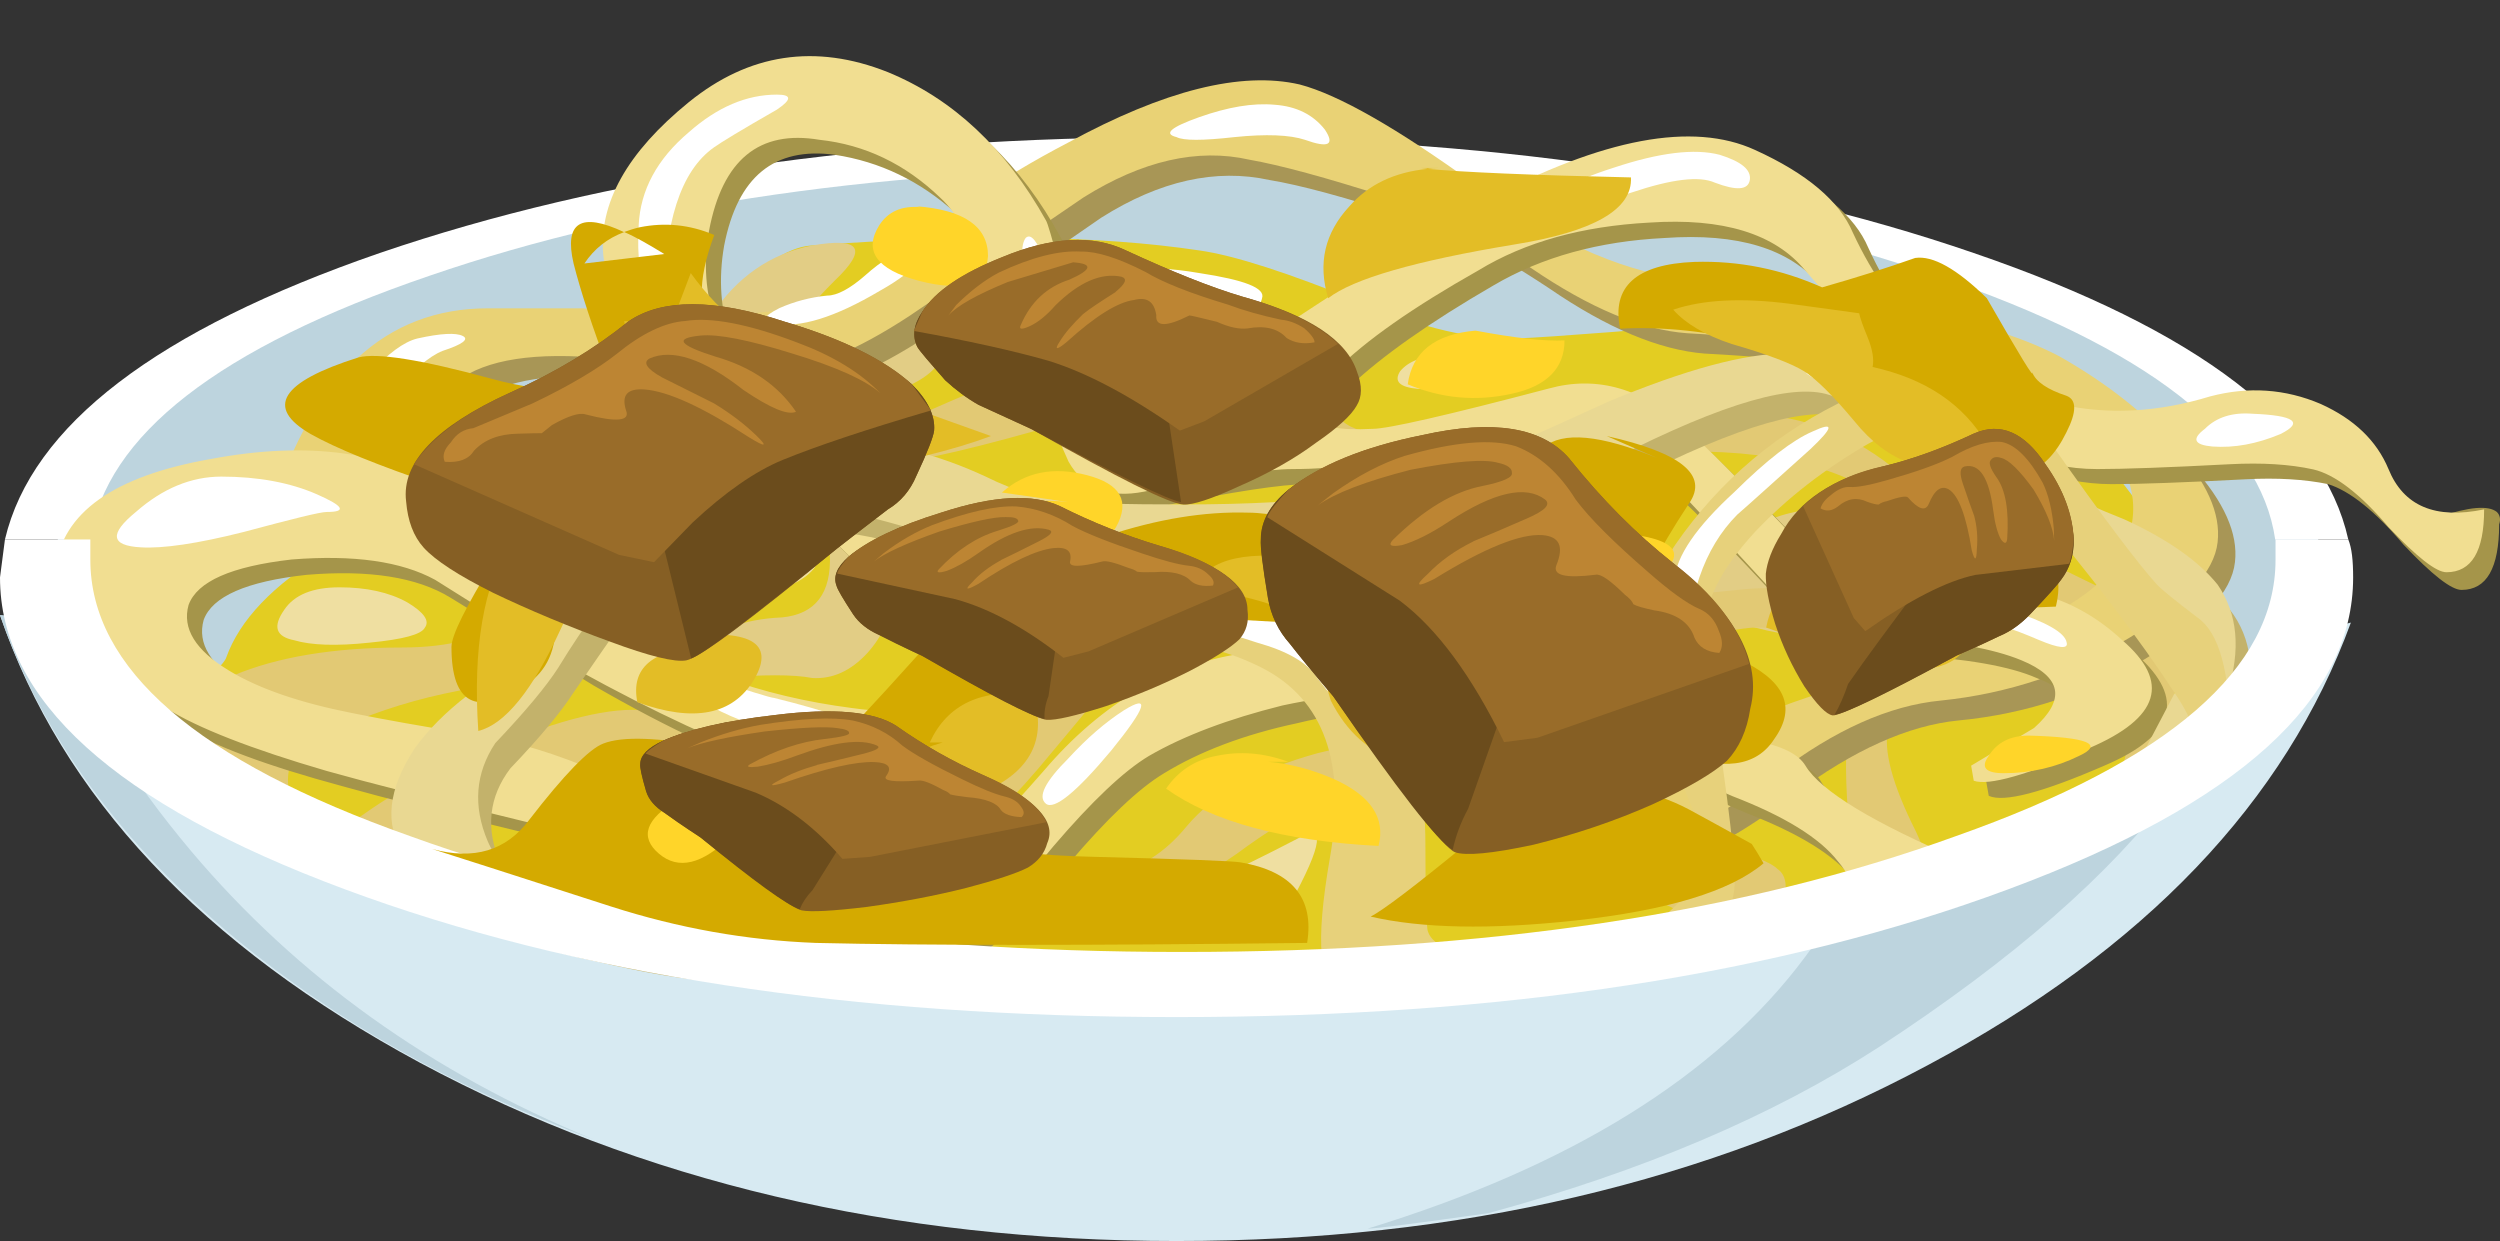 <?xml version="1.0" encoding="UTF-8" standalone="no"?>
<!-- Created with Inkscape (http://www.inkscape.org/) -->

<svg
   id="svg2"
   xml:space="preserve"
   viewBox="0 0 37.288 18.51"
   version="1.1"
   inkscape:version="1.3 (0e150ed6c4, 2023-07-21)"
   sodipodi:docname="espagueti-par-carne.svg"
   xmlns:inkscape="http://www.inkscape.org/namespaces/inkscape"
   xmlns:sodipodi="http://sodipodi.sourceforge.net/DTD/sodipodi-0.dtd"
   xmlns="http://www.w3.org/2000/svg"
   xmlns:svg="http://www.w3.org/2000/svg"
   xmlns:rdf="http://www.w3.org/1999/02/22-rdf-syntax-ns#"
   xmlns:cc="http://creativecommons.org/ns#"
   xmlns:dc="http://purl.org/dc/elements/1.1/"><rect x="0" y="0" width="37.288" height="18.51" fill="#333333" stroke="none"/><sodipodi:namedview
   id="namedview1"
   pagecolor="#ffffff"
   bordercolor="#000000"
   borderopacity="0.25"
   inkscape:showpageshadow="2"
   inkscape:pageopacity="0.0"
   inkscape:pagecheckerboard="0"
   inkscape:deskcolor="#d1d1d1"
   inkscape:zoom="25.676428"
   inkscape:cx="13.00804"
   inkscape:cy="7.3024176"
   inkscape:window-width="1920"
   inkscape:window-height="991"
   inkscape:window-x="-9"
   inkscape:window-y="-9"
   inkscape:window-maximized="1"
   inkscape:current-layer="g12" />&#10;  <defs
   id="defs6">&#10;    <clipPath
   id="clipPath22">&#10;      <path
   id="path24"
   d="m2-0.192h16v7h-16v-7z"
   inkscape:connector-curvature="0" />&#10;    </clipPath>&#10;    <mask
   id="mask26">&#10;      <g
   id="g28">&#10;        <g
   id="g30"
   clip-path="url(#clipPath22)">&#10;          <path
   id="path32"
   style="fill:#000000;fill-opacity:.441"
   d="m2-0.192h16v7h-16v-7z"
   inkscape:connector-curvature="0" />&#10;        </g>&#10;      </g>&#10;    </mask>&#10;    <clipPath
   id="clipPath38">&#10;      <path
   id="path40"
   d="m2-0.192h16v7h-16v-7z"
   inkscape:connector-curvature="0" />&#10;    </clipPath>&#10;    <clipPath
   id="clipPath42">&#10;      <path
   id="path44"
   d="m2 0h16v7h-16v-7z"
   inkscape:connector-curvature="0" />&#10;    </clipPath>&#10;    <linearGradient
   id="linearGradient50"
   y2="-31.002"
   gradientUnits="userSpaceOnUse"
   x2="-5.853"
   gradientTransform="matrix(.6 -.002 .002 .6 17.89 22.08)"
   y1="-31.002"
   x1="-21.853">&#10;      <stop
   id="stop52"
   style="stop-color:#ffffff"
   offset="0" />&#10;      <stop
   id="stop54"
   style="stop-color:#000000"
   offset="1" />&#10;    </linearGradient>&#10;    <linearGradient
   id="linearGradient90"
   y2="10.2"
   gradientUnits="userSpaceOnUse"
   x2="46.151"
   gradientTransform="matrix(.6 0 0 -.6 5.5389e-7 14.13)"
   y1="10.2"
   x1="1.101">&#10;      <stop
   id="stop92"
   style="stop-color:#9cadb5"
   offset="0" />&#10;      <stop
   id="stop94"
   style="stop-color:#e0e0e0"
   offset="1" />&#10;    </linearGradient>&#10;    <radialGradient
   id="radialGradient110"
   gradientUnits="userSpaceOnUse"
   cy="-21.613"
   cx="2.255"
   gradientTransform="matrix(-.065 -.596 .557 -.07 24.901 10.986)"
   r="21.012">&#10;      <stop
   id="stop112"
   style="stop-color:#f2db8a"
   offset="0.499" />&#10;      <stop
   id="stop114"
   style="stop-color:#877531"
   offset="1" />&#10;    </radialGradient>&#10;    <radialGradient
   id="radialGradient128"
   gradientUnits="userSpaceOnUse"
   cy="-16.343"
   cx="1.939"
   gradientTransform="matrix(-.066 -.596 .556 -.071 18.81 11.725)"
   r="2.955">&#10;      <stop
   id="stop130"
   style="stop-color:#d4c17d"
   offset="0" />&#10;      <stop
   id="stop132"
   style="stop-color:#b3a051"
   offset="1" />&#10;    </radialGradient>&#10;    <radialGradient
   id="radialGradient146"
   gradientUnits="userSpaceOnUse"
   cy="-16.098"
   cx="7.021"
   gradientTransform="matrix(-.066 -.596 .558 -.071 18.56 11.781)"
   r="3.295">&#10;      <stop
   id="stop148"
   style="stop-color:#d4c17d"
   offset="0" />&#10;      <stop
   id="stop150"
   style="stop-color:#b3a051"
   offset="1" />&#10;    </radialGradient>&#10;    <radialGradient
   id="radialGradient164"
   gradientUnits="userSpaceOnUse"
   cy="-36.492"
   cx="4.656"
   gradientTransform="matrix(-.065 -.596 .555 -.071 41.981 8.771)"
   r="2.54">&#10;      <stop
   id="stop166"
   style="stop-color:#d4c17d"
   offset="0" />&#10;      <stop
   id="stop168"
   style="stop-color:#b3a051"
   offset="1" />&#10;    </radialGradient>&#10;    <radialGradient
   id="radialGradient182"
   gradientUnits="userSpaceOnUse"
   cy="-21.334"
   cx="4.312"
   gradientTransform="matrix(-.065 -.596 .557 -.07 24.574 11.039)"
   r="19.176">&#10;      <stop
   id="stop184"
   style="stop-color:#d4c17d"
   offset="0" />&#10;      <stop
   id="stop186"
   style="stop-color:#b3a051"
   offset="1" />&#10;    </radialGradient>&#10;    <radialGradient
   id="radialGradient200"
   gradientUnits="userSpaceOnUse"
   cy="-22.418"
   cx="-0.499"
   gradientTransform="matrix(-.065 -.596 .557 -.07 25.831 10.883)"
   r="19.718">&#10;      <stop
   id="stop202"
   style="stop-color:#c7b577"
   offset="0" />&#10;      <stop
   id="stop204"
   style="stop-color:#bdaa57"
   offset="1" />&#10;    </radialGradient>&#10;    <radialGradient
   id="radialGradient218"
   gradientUnits="userSpaceOnUse"
   cy="-22.026"
   cx="-.852"
   gradientTransform="matrix(-.065 -.596 .557 -.07 25.38 10.94)"
   r="19.718">&#10;      <stop
   id="stop220"
   style="stop-color:#e3d49d"
   offset="0" />&#10;      <stop
   id="stop222"
   style="stop-color:#e0ca70"
   offset="1" />&#10;    </radialGradient>&#10;    <radialGradient
   id="radialGradient236"
   gradientUnits="userSpaceOnUse"
   cy="-22.192"
   cx="-.732"
   gradientTransform="matrix(-.065 -.596 .557 -.07 25.57 10.904)"
   r="24.445">&#10;      <stop
   id="stop238"
   style="stop-color:#e6d189"
   offset="0" />&#10;      <stop
   id="stop240"
   style="stop-color:#bdaa57"
   offset="1" />&#10;    </radialGradient>&#10;    <radialGradient
   id="radialGradient254"
   gradientUnits="userSpaceOnUse"
   cy="-21.855"
   cx="-1.042"
   gradientTransform="matrix(-.065 -.596 .557 -.07 25.182 10.953)"
   r="24.445">&#10;      <stop
   id="stop256"
   style="stop-color:#fff6d4"
   offset="0" />&#10;      <stop
   id="stop258"
   style="stop-color:#e0ca70"
   offset="1" />&#10;    </radialGradient>&#10;    <radialGradient
   id="radialGradient272"
   gradientUnits="userSpaceOnUse"
   cy="-24.477"
   cx="4.47"
   gradientTransform="matrix(-.066 -.596 .557 -.07 28.202 10.581)"
   r="17.982">&#10;      <stop
   id="stop274"
   style="stop-color:#d6c894"
   offset="0" />&#10;      <stop
   id="stop276"
   style="stop-color:#a89642"
   offset="1" />&#10;    </radialGradient>&#10;    <radialGradient
   id="radialGradient290"
   gradientUnits="userSpaceOnUse"
   cy="-24.129"
   cx="4.061"
   gradientTransform="matrix(-.066 -.596 .557 -.07 27.802 10.631)"
   r="17.982">&#10;      <stop
   id="stop292"
   style="stop-color:#fff6d4"
   offset="0" />&#10;      <stop
   id="stop294"
   style="stop-color:#e0ca70"
   offset="1" />&#10;    </radialGradient>&#10;    <radialGradient
   id="radialGradient308"
   gradientUnits="userSpaceOnUse"
   cy="-26.365"
   cx="4.234"
   gradientTransform="matrix(-.066 -.596 .557 -.07 30.378 10.308)"
   r="16.486">&#10;      <stop
   id="stop310"
   style="stop-color:#fff6d4"
   offset="0" />&#10;      <stop
   id="stop312"
   style="stop-color:#e0ca70"
   offset="1" />&#10;    </radialGradient>&#10;    <clipPath
   id="clipPath454">&#10;      <path
   id="path456"
   d="m3 7.808h14v6h-14v-6z"
   inkscape:connector-curvature="0" />&#10;    </clipPath>&#10;    <mask
   id="mask458">&#10;      <g
   id="g460">&#10;        <g
   id="g462"
   clip-path="url(#clipPath454)">&#10;          <path
   id="path464"
   style="fill:#000000;fill-opacity:.621"
   d="m3 7.808h14v6h-14v-6z"
   inkscape:connector-curvature="0" />&#10;        </g>&#10;      </g>&#10;    </mask>&#10;    <clipPath
   id="clipPath470">&#10;      <path
   id="path472"
   d="m3 7.808h14v6h-14v-6z"
   inkscape:connector-curvature="0" />&#10;    </clipPath>&#10;    <clipPath
   id="clipPath474">&#10;      <path
   id="path476"
   d="m3 8h14v6h-14v-6z"
   inkscape:connector-curvature="0" />&#10;    </clipPath>&#10;    <clipPath
   id="clipPath542">&#10;      <path
   id="path544"
   d="m12 13.808h4v1h-4v-1z"
   inkscape:connector-curvature="0" />&#10;    </clipPath>&#10;    <mask
   id="mask546">&#10;      <g
   id="g548">&#10;        <g
   id="g550"
   clip-path="url(#clipPath542)">&#10;          <path
   id="path552"
   style="fill:#000000;fill-opacity:.422"
   d="m12 13.808h4v1h-4v-1z"
   inkscape:connector-curvature="0" />&#10;        </g>&#10;      </g>&#10;    </mask>&#10;    <clipPath
   id="clipPath558">&#10;      <path
   id="path560"
   d="m12 13.808h4v1h-4v-1z"
   inkscape:connector-curvature="0" />&#10;    </clipPath>&#10;    <clipPath
   id="clipPath562">&#10;      <path
   id="path564"
   d="m12 14h4v1h-4v-1z"
   inkscape:connector-curvature="0" />&#10;    </clipPath>&#10;    <clipPath
   id="clipPath586">&#10;      <path
   id="path588"
   d="m13 12.808h3v1h-3v-1z"
   inkscape:connector-curvature="0" />&#10;    </clipPath>&#10;    <mask
   id="mask590">&#10;      <g
   id="g592">&#10;        <g
   id="g594"
   clip-path="url(#clipPath586)">&#10;          <path
   id="path596"
   style="fill:#000000;fill-opacity:.422"
   d="m13 12.808h3v1h-3v-1z"
   inkscape:connector-curvature="0" />&#10;        </g>&#10;      </g>&#10;    </mask>&#10;    <clipPath
   id="clipPath602">&#10;      <path
   id="path604"
   d="m13 12.808h3v1h-3v-1z"
   inkscape:connector-curvature="0" />&#10;    </clipPath>&#10;    <clipPath
   id="clipPath606">&#10;      <path
   id="path608"
   d="m13 13h3v1h-3v-1z"
   inkscape:connector-curvature="0" />&#10;    </clipPath>&#10;    <clipPath
   id="clipPath630">&#10;      <path
   id="path632"
   d="m15 12.808h2v1h-2v-1z"
   inkscape:connector-curvature="0" />&#10;    </clipPath>&#10;    <mask
   id="mask634">&#10;      <g
   id="g636">&#10;        <g
   id="g638"
   clip-path="url(#clipPath630)">&#10;          <path
   id="path640"
   style="fill:#000000;fill-opacity:.422"
   d="m15 12.808h2v1h-2v-1z"
   inkscape:connector-curvature="0" />&#10;        </g>&#10;      </g>&#10;    </mask>&#10;    <clipPath
   id="clipPath646">&#10;      <path
   id="path648"
   d="m15 12.808h2v1h-2v-1z"
   inkscape:connector-curvature="0" />&#10;    </clipPath>&#10;    <clipPath
   id="clipPath650">&#10;      <path
   id="path652"
   d="m15 13h2v1h-2v-1z"
   inkscape:connector-curvature="0" />&#10;    </clipPath>&#10;    <clipPath
   id="clipPath674">&#10;      <path
   id="path676"
   d="m15 11.808h3v2h-3v-2z"
   inkscape:connector-curvature="0" />&#10;    </clipPath>&#10;    <mask
   id="mask678">&#10;      <g
   id="g680">&#10;        <g
   id="g682"
   clip-path="url(#clipPath674)">&#10;          <path
   id="path684"
   style="fill:#000000;fill-opacity:.422"
   d="m15 11.808h3v2h-3v-2z"
   inkscape:connector-curvature="0" />&#10;        </g>&#10;      </g>&#10;    </mask>&#10;    <clipPath
   id="clipPath690">&#10;      <path
   id="path692"
   d="m15 11.808h3v2h-3v-2z"
   inkscape:connector-curvature="0" />&#10;    </clipPath>&#10;    <clipPath
   id="clipPath694">&#10;      <path
   id="path696"
   d="m15 12h3v2h-3v-2z"
   inkscape:connector-curvature="0" />&#10;    </clipPath>&#10;    <clipPath
   id="clipPath718">&#10;      <path
   id="path720"
   d="m16 12.808h3v1h-3v-1z"
   inkscape:connector-curvature="0" />&#10;    </clipPath>&#10;    <mask
   id="mask722">&#10;      <g
   id="g724">&#10;        <g
   id="g726"
   clip-path="url(#clipPath718)">&#10;          <path
   id="path728"
   style="fill:#000000;fill-opacity:.422"
   d="m16 12.808h3v1h-3v-1z"
   inkscape:connector-curvature="0" />&#10;        </g>&#10;      </g>&#10;    </mask>&#10;    <clipPath
   id="clipPath734">&#10;      <path
   id="path736"
   d="m16 12.808h3v1h-3v-1z"
   inkscape:connector-curvature="0" />&#10;    </clipPath>&#10;    <clipPath
   id="clipPath738">&#10;      <path
   id="path740"
   d="m16 13h3v1h-3v-1z"
   inkscape:connector-curvature="0" />&#10;    </clipPath>&#10;    <clipPath
   id="clipPath762">&#10;      <path
   id="path764"
   d="m15 13.808h3v1h-3v-1z"
   inkscape:connector-curvature="0" />&#10;    </clipPath>&#10;    <mask
   id="mask766">&#10;      <g
   id="g768">&#10;        <g
   id="g770"
   clip-path="url(#clipPath762)">&#10;          <path
   id="path772"
   style="fill:#000000;fill-opacity:.422"
   d="m15 13.808h3v1h-3v-1z"
   inkscape:connector-curvature="0" />&#10;        </g>&#10;      </g>&#10;    </mask>&#10;    <clipPath
   id="clipPath778">&#10;      <path
   id="path780"
   d="m15 13.808h3v1h-3v-1z"
   inkscape:connector-curvature="0" />&#10;    </clipPath>&#10;    <clipPath
   id="clipPath782">&#10;      <path
   id="path784"
   d="m15 14h3v1h-3v-1z"
   inkscape:connector-curvature="0" />&#10;    </clipPath>&#10;    <clipPath
   id="clipPath806">&#10;      <path
   id="path808"
   d="m14 13.808h2v1h-2v-1z"
   inkscape:connector-curvature="0" />&#10;    </clipPath>&#10;    <mask
   id="mask810">&#10;      <g
   id="g812">&#10;        <g
   id="g814"
   clip-path="url(#clipPath806)">&#10;          <path
   id="path816"
   style="fill:#000000;fill-opacity:.422"
   d="m14 13.808h2v1h-2v-1z"
   inkscape:connector-curvature="0" />&#10;        </g>&#10;      </g>&#10;    </mask>&#10;    <clipPath
   id="clipPath822">&#10;      <path
   id="path824"
   d="m14 13.808h2v1h-2v-1z"
   inkscape:connector-curvature="0" />&#10;    </clipPath>&#10;    <clipPath
   id="clipPath826">&#10;      <path
   id="path828"
   d="m14 14h2v1h-2v-1z"
   inkscape:connector-curvature="0" />&#10;    </clipPath>&#10;    <clipPath
   id="clipPath850">&#10;      <path
   id="path852"
   d="m12 13.808h4v1h-4v-1z"
   inkscape:connector-curvature="0" />&#10;    </clipPath>&#10;    <mask
   id="mask854">&#10;      <g
   id="g856">&#10;        <g
   id="g858"
   clip-path="url(#clipPath850)">&#10;          <path
   id="path860"
   style="fill:#000000;fill-opacity:.422"
   d="m12 13.808h4v1h-4v-1z"
   inkscape:connector-curvature="0" />&#10;        </g>&#10;      </g>&#10;    </mask>&#10;    <clipPath
   id="clipPath866">&#10;      <path
   id="path868"
   d="m12 13.808h4v1h-4v-1z"
   inkscape:connector-curvature="0" />&#10;    </clipPath>&#10;    <clipPath
   id="clipPath870">&#10;      <path
   id="path872"
   d="m12 14h4v1h-4v-1z"
   inkscape:connector-curvature="0" />&#10;    </clipPath>&#10;    <clipPath
   id="clipPath906">&#10;      <path
   id="path908"
   d="m5 10.808h5v2h-5v-2z"
   inkscape:connector-curvature="0" />&#10;    </clipPath>&#10;    <mask
   id="mask910">&#10;      <g
   id="g912">&#10;        <g
   id="g914"
   clip-path="url(#clipPath906)">&#10;          <path
   id="path916"
   style="fill:#000000;fill-opacity:.422"
   d="m5 10.808h5v2h-5v-2z"
   inkscape:connector-curvature="0" />&#10;        </g>&#10;      </g>&#10;    </mask>&#10;    <clipPath
   id="clipPath922">&#10;      <path
   id="path924"
   d="m5 10.808h5v2h-5v-2z"
   inkscape:connector-curvature="0" />&#10;    </clipPath>&#10;    <clipPath
   id="clipPath926">&#10;      <path
   id="path928"
   d="m5 11h5v2h-5v-2z"
   inkscape:connector-curvature="0" />&#10;    </clipPath>&#10;    <clipPath
   id="clipPath950">&#10;      <path
   id="path952"
   d="m6 10.808h4v2h-4v-2z"
   inkscape:connector-curvature="0" />&#10;    </clipPath>&#10;    <mask
   id="mask954">&#10;      <g
   id="g956">&#10;        <g
   id="g958"
   clip-path="url(#clipPath950)">&#10;          <path
   id="path960"
   style="fill:#000000;fill-opacity:.422"
   d="m6 10.808h4v2h-4v-2z"
   inkscape:connector-curvature="0" />&#10;        </g>&#10;      </g>&#10;    </mask>&#10;    <clipPath
   id="clipPath966">&#10;      <path
   id="path968"
   d="m6 10.808h4v2h-4v-2z"
   inkscape:connector-curvature="0" />&#10;    </clipPath>&#10;    <clipPath
   id="clipPath970">&#10;      <path
   id="path972"
   d="m6 11h4v2h-4v-2z"
   inkscape:connector-curvature="0" />&#10;    </clipPath>&#10;    <clipPath
   id="clipPath994">&#10;      <path
   id="path996"
   d="m9 9.808h2v3h-2v-3z"
   inkscape:connector-curvature="0" />&#10;    </clipPath>&#10;    <mask
   id="mask998">&#10;      <g
   id="g1000">&#10;        <g
   id="g1002"
   clip-path="url(#clipPath994)">&#10;          <path
   id="path1004"
   style="fill:#000000;fill-opacity:.422"
   d="m9 9.808h2v3h-2v-3z"
   inkscape:connector-curvature="0" />&#10;        </g>&#10;      </g>&#10;    </mask>&#10;    <clipPath
   id="clipPath1010">&#10;      <path
   id="path1012"
   d="m9 9.808h2v3h-2v-3z"
   inkscape:connector-curvature="0" />&#10;    </clipPath>&#10;    <clipPath
   id="clipPath1014">&#10;      <path
   id="path1016"
   d="m9 10h2v3h-2v-3z"
   inkscape:connector-curvature="0" />&#10;    </clipPath>&#10;    <clipPath
   id="clipPath1038">&#10;      <path
   id="path1040"
   d="m9 9.808h4v3h-4v-3z"
   inkscape:connector-curvature="0" />&#10;    </clipPath>&#10;    <mask
   id="mask1042">&#10;      <g
   id="g1044">&#10;        <g
   id="g1046"
   clip-path="url(#clipPath1038)">&#10;          <path
   id="path1048"
   style="fill:#000000;fill-opacity:.422"
   d="m9 9.808h4v3h-4v-3z"
   inkscape:connector-curvature="0" />&#10;        </g>&#10;      </g>&#10;    </mask>&#10;    <clipPath
   id="clipPath1054">&#10;      <path
   id="path1056"
   d="m9 9.808h4v3h-4v-3z"
   inkscape:connector-curvature="0" />&#10;    </clipPath>&#10;    <clipPath
   id="clipPath1058">&#10;      <path
   id="path1060"
   d="m9 10h4v3h-4v-3z"
   inkscape:connector-curvature="0" />&#10;    </clipPath>&#10;    <clipPath
   id="clipPath1082">&#10;      <path
   id="path1084"
   d="m10 10.808h3v2h-3v-2z"
   inkscape:connector-curvature="0" />&#10;    </clipPath>&#10;    <mask
   id="mask1086">&#10;      <g
   id="g1088">&#10;        <g
   id="g1090"
   clip-path="url(#clipPath1082)">&#10;          <path
   id="path1092"
   style="fill:#000000;fill-opacity:.422"
   d="m10 10.808h3v2h-3v-2z"
   inkscape:connector-curvature="0" />&#10;        </g>&#10;      </g>&#10;    </mask>&#10;    <clipPath
   id="clipPath1098">&#10;      <path
   id="path1100"
   d="m10 10.808h3v2h-3v-2z"
   inkscape:connector-curvature="0" />&#10;    </clipPath>&#10;    <clipPath
   id="clipPath1102">&#10;      <path
   id="path1104"
   d="m10 11h3v2h-3v-2z"
   inkscape:connector-curvature="0" />&#10;    </clipPath>&#10;    <clipPath
   id="clipPath1126">&#10;      <path
   id="path1128"
   d="m9 11.808h3v2h-3v-2z"
   inkscape:connector-curvature="0" />&#10;    </clipPath>&#10;    <mask
   id="mask1130">&#10;      <g
   id="g1132">&#10;        <g
   id="g1134"
   clip-path="url(#clipPath1126)">&#10;          <path
   id="path1136"
   style="fill:#000000;fill-opacity:.422"
   d="m9 11.808h3v2h-3v-2z"
   inkscape:connector-curvature="0" />&#10;        </g>&#10;      </g>&#10;    </mask>&#10;    <clipPath
   id="clipPath1142">&#10;      <path
   id="path1144"
   d="m9 11.808h3v2h-3v-2z"
   inkscape:connector-curvature="0" />&#10;    </clipPath>&#10;    <clipPath
   id="clipPath1146">&#10;      <path
   id="path1148"
   d="m9 12h3v2h-3v-2z"
   inkscape:connector-curvature="0" />&#10;    </clipPath>&#10;    <clipPath
   id="clipPath1170">&#10;      <path
   id="path1172"
   d="m8 11.808h2v2h-2v-2z"
   inkscape:connector-curvature="0" />&#10;    </clipPath>&#10;    <mask
   id="mask1174">&#10;      <g
   id="g1176">&#10;        <g
   id="g1178"
   clip-path="url(#clipPath1170)">&#10;          <path
   id="path1180"
   style="fill:#000000;fill-opacity:.422"
   d="m8 11.808h2v2h-2v-2z"
   inkscape:connector-curvature="0" />&#10;        </g>&#10;      </g>&#10;    </mask>&#10;    <clipPath
   id="clipPath1186">&#10;      <path
   id="path1188"
   d="m8 11.808h2v2h-2v-2z"
   inkscape:connector-curvature="0" />&#10;    </clipPath>&#10;    <clipPath
   id="clipPath1190">&#10;      <path
   id="path1192"
   d="m8 12h2v2h-2v-2z"
   inkscape:connector-curvature="0" />&#10;    </clipPath>&#10;    <clipPath
   id="clipPath1214">&#10;      <path
   id="path1216"
   d="m6 11.808h4v1h-4v-1z"
   inkscape:connector-curvature="0" />&#10;    </clipPath>&#10;    <mask
   id="mask1218">&#10;      <g
   id="g1220">&#10;        <g
   id="g1222"
   clip-path="url(#clipPath1214)">&#10;          <path
   id="path1224"
   style="fill:#000000;fill-opacity:.422"
   d="m6 11.808h4v1h-4v-1z"
   inkscape:connector-curvature="0" />&#10;        </g>&#10;      </g>&#10;    </mask>&#10;    <clipPath
   id="clipPath1230">&#10;      <path
   id="path1232"
   d="m6 11.808h4v1h-4v-1z"
   inkscape:connector-curvature="0" />&#10;    </clipPath>&#10;    <clipPath
   id="clipPath1234">&#10;      <path
   id="path1236"
   d="m6 12h4v1h-4v-1z"
   inkscape:connector-curvature="0" />&#10;    </clipPath>&#10;  </defs>&#10;  <g
   id="g10"
   transform="matrix(1.25 0 0 -1.25 0 18.51)">&#10;    <g
   id="g12">&#10;      <path
   id="path14"
   style="display:inline;fill:#d7eaf2;fill-rule:evenodd;fill-opacity:1"
   d="m 27.93,7.351 0.121,0.028 C 27.27,5.242 25.59,3.48 23.008,2.101 20.391,0.699 17.398,0 14.039,0 10.66,0 7.648,0.711 5.008,2.129 2.41,3.531 0.738,5.308 0,7.468 L 0.238,7.441 C 1.02,6.922 2.691,6.488 5.25,6.152 7.852,5.808 10.809,5.64 14.129,5.64 c 3.262,0 6.172,0.16 8.73,0.481 2.52,0.32 4.211,0.73 5.071,1.23 z"
   inkscape:connector-curvature="0" />&#10;      <path
   id="path16"
   style="fill-rule:evenodd;fill:#bdd4de"
   d="m26.82 6.902c-0.179-0.484-0.472-0.984-0.871-1.5-0.758-1.023-1.941-2.051-3.539-3.094-1.262-0.816-2.812-1.476-4.652-1.976-0.86-0.121-1.34-0.184-1.438-0.184 2.418 0.742 4.16 1.82 5.219 3.242 0.461 0.621 0.75 1.199 0.867 1.739 0.063 0.5 0.102 0.832 0.121 0.992 1.864 0.199 3.293 0.461 4.293 0.781z"
   inkscape:connector-curvature="0" />&#10;      &#10;      <path
   id="path78"
   style="display:inline;fill:#bdd4de;fill-rule:evenodd"
   d="M 2.281,4.652 C 3.547,3.152 5.148,2.007 7.078,1.214 5.43,1.824 4.012,2.621 2.82,3.601 1.441,4.742 0.5,6.031 0,7.468 L 0.238,7.441 C 0.379,7.339 0.531,7.261 0.691,7.199 1.031,6.359 1.559,5.511 2.281,4.652 Z"
   inkscape:connector-curvature="0" />&#10;      <g
   id="g80"
   style="display:inline">&#10;        <g
   id="g82">&#10;          <g
   id="g88">&#10;            <path
   id="path96"
   style="display:inline;fill:#bdd4de;fill-rule:evenodd;fill-opacity:1"
   d="m 23.73,11.609 c 2.641,-1 3.961,-2.199 3.961,-3.598 0,-1.402 -1.32,-2.589 -3.961,-3.57 -2.64,-1 -5.82,-1.5 -9.539,-1.5 -3.742,0 -6.929,0.5 -9.57,1.5 C 1.98,5.422 0.66,6.609 0.66,8.011 c 0,1.399 1.32,2.598 3.961,3.598 2.641,0.98 5.828,1.473 9.57,1.473 3.719,0 6.899,-0.493 9.539,-1.473 z"
   inkscape:connector-curvature="0" />&#10;          </g>&#10;        </g>&#10;      </g>&#10;      <path
   id="path98"
   style="display:inline;fill:#ffffff;fill-rule:evenodd"
   d="m 28.02,8.371 h -0.872 c -0.179,1.238 -1.527,2.289 -4.05,3.148 -2.496,0.86 -5.496,1.289 -8.996,1.289 -3.481,0 -6.473,-0.429 -8.973,-1.289 C 2.609,10.66 1.262,9.609 1.078,8.371 H 0.059 c 0.32,1.359 1.812,2.5 4.472,3.418 2.699,0.922 5.867,1.383 9.508,1.383 3.66,0 6.832,-0.461 9.512,-1.383 2.679,-0.918 4.168,-2.059 4.469,-3.418 z"
   inkscape:connector-curvature="0" />&#10;      <g
   id="g100"
   style="display:inline;fill:#e3bd26;fill-opacity:1">&#10;        <g
   id="g102"
   style="fill:#e3bd26;fill-opacity:1">&#10;          <g
   id="g108"
   style="fill:#e3cd22;fill-opacity:1">&#10;            <path
   id="path116"
   style="fill:#e3cd22;fill-rule:evenodd;fill-opacity:1"
   d="M 26.969,6.3 C 26.07,5.781 24.77,5.211 23.07,4.589 20.609,3.691 18.5,3.23 16.742,3.211 14.82,3.191 12.723,3.281 10.441,3.48 8.359,3.679 6.77,3.91 5.672,4.168 4.77,4.39 3.891,4.73 3.031,5.187 2.27,5.589 1.879,5.871 1.859,6.031 1.84,6.109 1.961,6.257 2.219,6.48 2.52,6.738 2.68,6.898 2.699,6.961 3.02,7.859 4.289,8.629 6.512,9.269 7.09,9.429 7.68,9.91 8.281,10.711 c 0.559,0.757 1.028,1.148 1.41,1.168 1.879,0.14 3.418,0.121 4.618,-0.059 0.421,-0.059 1.07,-0.27 1.953,-0.629 0.718,-0.301 1.328,-0.441 1.828,-0.422 0.461,0.02 1.5,0.102 3.121,0.242 1.461,0.078 2.359,-0.039 2.699,-0.359 0.5,-0.48 1.031,-1.09 1.59,-1.832 C 26.16,7.98 26.48,7.41 26.461,7.109 26.441,6.89 26.629,6.742 27.031,6.66 27.289,6.601 27.27,6.48 26.969,6.3 Z"
   inkscape:connector-curvature="0" />&#10;          </g>&#10;        </g>&#10;      </g>&#10;      <g
   id="g118"
   style="display:inline">&#10;        <g
   id="g120">&#10;          <g
   id="g126">&#10;            <path
   id="path134"
   style="fill:#e2cd85;fill-rule:evenodd;fill-opacity:1"
   d="m 9.691,11.879 c 0.579,0.101 0.668,-0.04 0.27,-0.418 -0.5,-0.5 -0.68,-0.809 -0.539,-0.93 0.156,-0.16 0.5,-0.141 1.016,0.058 0.484,0.2 0.742,0.25 0.781,0.153 0.082,-0.223 -0.071,-0.41 -0.449,-0.57 -0.422,-0.18 -0.981,-0.211 -1.68,-0.09 -0.699,0.14 -0.902,0.461 -0.602,0.961 0.301,0.457 0.703,0.738 1.203,0.836 z"
   inkscape:connector-curvature="0" />&#10;          </g>&#10;        </g>&#10;      </g>&#10;      <g
   id="g136">&#10;        <g
   id="g138">&#10;          <g
   id="g144">&#10;            <path
   id="path152"
   style="fill-rule:evenodd;fill:#e2cd85;fill-opacity:1"
   d="m10.352 8.941c0.3 0.039 0.449-0.09 0.449-0.391 0-0.16-0.039-0.429-0.121-0.808-0.039-0.281-0.149-0.524-0.328-0.723-0.2-0.219-0.422-0.316-0.661-0.301-0.218 0.043-0.589 0.043-1.109 0l-0.719-0.058c0.059 0.121 0.168 0.242 0.328 0.359 0.301 0.262 0.68 0.403 1.141 0.422 0.398 0.039 0.59 0.289 0.57 0.75-0.004 0.481 0.149 0.727 0.45 0.75z"
   inkscape:connector-curvature="0" />&#10;          </g>&#10;        </g>&#10;      </g>&#10;      <g
   id="g154">&#10;        <g
   id="g156">&#10;          <g
   id="g162">&#10;            <path
   id="path170"
   style="fill-rule:evenodd;fill:#e2cd85;fill-opacity:1"
   d="m22.289 8.672c0.719-0.184 0.879-0.512 0.481-0.993-0.399-0.461-1.008-0.578-1.829-0.359-0.781 0.199-0.91 0.512-0.39 0.93 0.5 0.441 1.078 0.582 1.738 0.422z"
   inkscape:connector-curvature="0" />&#10;          </g>&#10;        </g>&#10;      </g>&#10;      <g
   id="g172">&#10;        <g
   id="g174">&#10;          <g
   id="g180">&#10;            <path
   id="path188"
   style="fill-rule:evenodd;fill:#e2c974;fill-opacity:1"
   d="m25.23 7.23c-0.382 0.199-0.882 0.488-1.5 0.871-0.699 0.438-1.16 0.719-1.382 0.84-0.657 0.398-1.618 0.551-2.879 0.449-0.641-0.101-1.16-0.172-1.559-0.211-0.719-0.078-1.262-0.039-1.621 0.121-0.16 0.059-0.359 0.239-0.598 0.539-0.16 0.18-0.55 0.262-1.171 0.243-0.54-0.02-1.27-0.16-2.192-0.422-0.918-0.258-1.578-0.399-1.98-0.418-0.778-0.063-1.309-0.133-1.586-0.211-0.485-0.121-0.84-0.359-1.082-0.719-0.379-0.543-0.672-0.91-0.871-1.109-0.34-0.344-0.719-0.543-1.141-0.602-0.5-0.082-0.969-0.211-1.41-0.39-0.5-0.18-0.758-0.34-0.781-0.481-0.055-0.156-0.055-0.308 0-0.465-0.477 0.188-0.789 0.344-0.93 0.465-0.5 0.422-0.418 0.762 0.242 1.02 0.52 0.218 1.191 0.332 2.012 0.332 0.558 0 1.008 0.117 1.347 0.359 0.161 0.117 0.403 0.379 0.723 0.777 0.16 0.204 0.387 0.512 0.688 0.934 0.339 0.316 0.871 0.469 1.589 0.449 0.661-0.039 1.301 0.059 1.922 0.301 0.317 0.141 0.739 0.316 1.258 0.539 0.461 0.121 0.809 0.18 1.051 0.18 0.34 0 0.859-0.078 1.559-0.239 0.281-0.062 0.64-0.261 1.082-0.601 0.238-0.199 0.878-0.262 1.918-0.18 0.902 0.059 1.871 0.149 2.91 0.27 0.683-0.02 1.293-0.258 1.832-0.719 0.379-0.32 1.109-0.742 2.187-1.262 0.801-0.379 1.18-0.668 1.141-0.871-0.039-0.437-0.117-0.847-0.238-1.226-0.161-0.5-0.313-0.653-0.45-0.454-0.062 0.102 0.008 0.411 0.207 0.93 0.184 0.442 0.082 0.762-0.297 0.961zm-6.871 0c-0.738 0.301-1.25 0.488-1.531 0.57-0.48 0.161-0.859 0.161-1.137 0-0.121-0.058-0.55-0.218-1.293-0.48-0.558-0.199-0.929-0.402-1.109-0.602-0.379-0.457-0.68-0.82-0.898-1.078-0.442-0.519-0.789-0.82-1.051-0.902-0.399-0.117-0.891-0.188-1.469-0.207-0.66-0.02-1.082 0.07-1.262 0.269-0.238 0.258-0.41 0.418-0.507 0.481-0.204 0.098-0.524 0.168-0.961 0.207-0.481 0.043-0.961-0.047-1.442-0.27-0.441-0.211-0.605-0.394-0.496-0.554-0.371 0.117-0.707 0.23-1.004 0.332 0.047 0.031 0.098 0.066 0.153 0.105 0.48 0.34 1.078 0.641 1.8 0.899 0.778 0.3 1.348 0.402 1.707 0.3 0.18-0.039 0.461-0.32 0.84-0.839 0.301-0.403 0.692-0.551 1.172-0.454 0.66 0.161 1.109 0.313 1.352 0.454 0.257 0.16 0.5 0.457 0.718 0.898 0.598 1.102 1.352 1.652 2.25 1.652 0.262 0 0.579 0.137 0.961 0.418 0.301 0.219 0.7 0.25 1.2 0.09 0.878-0.281 1.808-0.519 2.789-0.719 0.382-0.101 0.91-0.109 1.589-0.031 0.54 0.063 0.969-0.019 1.29-0.238 0.402-0.301 0.621-0.52 0.66-0.66 0-0.039-0.051-0.289-0.149-0.75-0.062-0.262 0.047-0.672 0.328-1.231 0.2-0.422 0.192-0.64-0.031-0.66-0.219-0.019-0.41-0.082-0.57-0.18-0.039-0.019-0.078 0.02-0.117 0.118-0.039 0.183-0.071 0.492-0.09 0.933-0.039 0.516-0.031 0.918 0.027 1.199 0.16 0.68-0.219 1.02-1.137 1.02-0.121 0-0.519-0.07-1.199-0.211-0.441-0.078-0.902-0.039-1.383 0.121zm-5.757-3.422c-0.661-0.058-1.063-0.109-1.204-0.148-0.238-0.082-0.398-0.129-0.476-0.153-0.121-0.039-0.402-0.058-0.844-0.058-0.234 0-0.605 0.055-1.109 0.164 0.265 0.059 0.758 0.191 1.469 0.406 0.722 0.242 1.273 0.36 1.652 0.36h1.168c0.34 0.062 0.64 0.25 0.902 0.57 0.32 0.383 0.84 0.672 1.559 0.871 0.781 0.199 1.351 0.16 1.711-0.121 0.34-0.258 0.781-0.481 1.32-0.66 0.398-0.117 0.738-0.188 1.02-0.207 0.218-0.02 0.488-0.071 0.808-0.153 0.34-0.078 0.551-0.16 0.629-0.238 0.121-0.082 0.133-0.254 0.031-0.512-0.117-0.242-0.297-0.328-0.539-0.269-0.199 0.058-0.558 0.219-1.078 0.48-0.641 0.34-1.09 0.559-1.351 0.66-0.602 0.258-1.02 0.418-1.262 0.481-0.481 0.117-0.899 0.098-1.258-0.063-0.281-0.117-0.613-0.316-0.992-0.597-0.379-0.262-0.668-0.442-0.867-0.543-0.262-0.098-0.692-0.188-1.289-0.27zm-9.122 1.457c0.208-0.086 0.446-0.176 0.719-0.269-0.301-0.176-0.508-0.149-0.629 0.074-0.043 0.066-0.07 0.129-0.09 0.195zm1.723-0.601c0.293-0.086 0.609-0.184 0.949-0.285 1.188-0.356 2.125-0.614 2.817-0.762-0.031-0.008-0.063-0.012-0.09-0.016-0.418-0.062-1.117 0.059-2.098 0.36-0.902 0.3-1.422 0.527-1.558 0.687l-0.02 0.016z"
   inkscape:connector-curvature="0" />&#10;          </g>&#10;        </g>&#10;      </g>&#10;      <g
   id="g190">&#10;        <g
   id="g192">&#10;          <g
   id="g198">&#10;            <path
   id="path206"
   style="fill-rule:evenodd;fill:#a89656;fill-opacity:1"
   d="m25.352 9.3c-0.321 0.442-0.774 0.711-1.352 0.809-1.301 0.262-2.52 0.422-3.66 0.48-0.539 0.043-1.16 0.301-1.86 0.782-0.757 0.5-1.32 0.781-1.679 0.84-0.742 0.242-1.293 0.39-1.653 0.449-0.64 0.14-1.308-0.008-2.007-0.449-0.981-0.68-1.672-1.149-2.071-1.411-0.64-0.418-1.191-0.648-1.652-0.691-0.141-0.02-0.797 0.043-1.98 0.184-0.821 0.078-1.411-0.012-1.77-0.274-0.719-0.617-1.238-1.058-1.559-1.316-0.539-0.481-0.761-0.551-0.66-0.211 0.5 1.597 1.36 2.398 2.578 2.398h1.141c1.781-0.199 2.973-0.039 3.57 0.481 0.723 0.601 1.461 1.101 2.223 1.5 1.137 0.621 2.059 0.851 2.758 0.691 0.48-0.121 1.179-0.519 2.101-1.199 0.879-0.641 1.688-1.012 2.43-1.113 1.66-0.219 2.539-0.34 2.641-0.36 0.816-0.14 1.457-0.328 1.918-0.57 0.558-0.316 1.011-0.68 1.351-1.078 0.379-0.422 0.547-0.801 0.508-1.141-0.039-0.359-0.391-0.738-1.047-1.14-0.683-0.418-1.433-0.672-2.254-0.75-0.597-0.059-1.25-0.352-1.949-0.872-0.66-0.5-1.129-0.75-1.41-0.75h-0.988c-0.122 0.02-0.18 0.071-0.18 0.153 0 0.137 0.297 0.328 0.898 0.566 0.481 0.184 1.551 0.571 3.211 1.172 1.481 0.559 2.328 1.039 2.551 1.442 0.262 0.457 0.211 0.917-0.148 1.378z"
   inkscape:connector-curvature="0" />&#10;          </g>&#10;        </g>&#10;      </g>&#10;      <g
   id="g208">&#10;        <g
   id="g210">&#10;          <g
   id="g216">&#10;            <path
   id="path224"
   style="fill-rule:evenodd;fill:#e9d275;fill-opacity:1"
   d="m25.141 9.539c-0.34 0.441-0.789 0.711-1.352 0.812-1.301 0.258-2.519 0.418-3.66 0.481-0.539 0.039-1.16 0.3-1.859 0.777-0.758 0.5-1.329 0.781-1.711 0.844-0.739 0.238-1.289 0.386-1.649 0.449-0.621 0.141-1.281-0.012-1.98-0.449-1-0.684-1.692-1.153-2.071-1.41-0.64-0.422-1.199-0.653-1.679-0.692-0.141-0.019-0.789 0.039-1.953 0.18-0.84 0.082-1.43-0.012-1.77-0.27-0.719-0.621-1.238-1.058-1.559-1.32-0.539-0.48-0.757-0.551-0.66-0.211 0.5 1.602 1.364 2.399 2.582 2.399h1.141c1.777-0.2 2.969-0.051 3.57 0.453 0.637 0.578 1.379 1.09 2.219 1.527 1.141 0.621 2.059 0.852 2.758 0.691 0.461-0.121 1.16-0.519 2.101-1.199 0.879-0.64 1.692-1.012 2.43-1.113 1.699-0.219 2.582-0.34 2.641-0.359 0.8-0.141 1.429-0.329 1.89-0.571 0.559-0.316 1.02-0.679 1.379-1.078 0.383-0.422 0.551-0.801 0.512-1.141-0.039-0.359-0.391-0.738-1.051-1.14-0.699-0.418-1.449-0.668-2.25-0.75-0.621-0.059-1.269-0.352-1.953-0.871-0.66-0.5-1.137-0.75-1.437-0.75h-0.961l0.66 0.539c0.558 0.422 1.14 0.75 1.738 0.992 0.484 0.18 1.27 0.43 2.371 0.75 0.922 0.301 1.492 0.648 1.711 1.051 0.262 0.461 0.211 0.922-0.148 1.379z"
   inkscape:connector-curvature="0" />&#10;          </g>&#10;        </g>&#10;      </g>&#10;      <g
   id="g226">&#10;        <g
   id="g228">&#10;          <g
   id="g234">&#10;            <path
   id="path242"
   style="fill-rule:evenodd;fill:#a5954a;fill-opacity:1"
   d="m25.199 9.031c-0.66 0-1.328 0.269-2.008 0.808-0.363 0.321-0.851 0.84-1.472 1.563-0.36 0.437-0.981 0.629-1.86 0.566-0.781-0.039-1.461-0.226-2.039-0.566-0.761-0.441-1.332-0.844-1.711-1.203-0.519-0.52-0.371-0.75 0.45-0.688 0.183 0 0.871 0.161 2.07 0.481 0.582 0.16 1.141 0 1.68-0.481 0.441-0.422 0.933-0.922 1.472-1.5 0.442-0.359 0.989-0.5 1.649-0.422 0.82 0.102 1.511-0.097 2.07-0.597 0.582-0.52 0.453-0.961-0.391-1.32-0.738-0.321-1.199-0.442-1.379-0.36l-0.031 0.176 0.75 0.453c0.383 0.34 0.332 0.598-0.148 0.777-0.321 0.141-0.84 0.231-1.559 0.274-0.562 0.019-0.992 0.16-1.293 0.418-0.5 0.539-0.879 0.941-1.14 1.199-0.457 0.48-0.911 0.742-1.348 0.781-0.359 0.039-0.852-0.011-1.469-0.148-0.742-0.141-1.371-0.211-1.89-0.211-0.301 0-0.891-0.09-1.774-0.27-0.418-0.101-0.719 0.02-0.898 0.36-0.059 0.117-0.301 0.687-0.719 1.711-0.32 0.777-0.59 1.257-0.813 1.437-0.418 0.379-0.898 0.61-1.437 0.692-0.723 0.097-1.16-0.262-1.32-1.082-0.141-0.801 0.109-1.508 0.75-2.129 0.359-0.36 0.918-0.832 1.679-1.411 1.039-1.101 1.391-1.832 1.051-2.191-0.398-0.398-0.648-0.629-0.75-0.687-0.461-0.219-1.07-0.211-1.832 0.027-0.738 0.242-1.559 0.621-2.457 1.141-0.883 0.543-1.449 0.89-1.711 1.05-0.398 0.243-0.969 0.332-1.711 0.27-0.719-0.078-1.129-0.258-1.23-0.539-0.078-0.281 0.082-0.539 0.48-0.781 0.36-0.219 0.852-0.387 1.469-0.508 0.402-0.082 0.851-0.16 1.351-0.242 0.442-0.059 0.911-0.188 1.411-0.391 0.16-0.059 0.73-0.52 1.711-1.379 0.66-0.578 1.308-0.719 1.949-0.418 0.363 0.156 0.972 0.738 1.832 1.738 0.699 0.821 1.508 1.289 2.429 1.41 0.801 0.083 1.551 0.172 2.25 0.27 0.418-0.02 1.059-0.238 1.918-0.66 0.704-0.34 1.332-0.559 1.891-0.66 0.32-0.059 0.52-0.157 0.602-0.297 0.179-0.32 0.808-0.703 1.886-1.141l-1.347-0.39c0.019 0.101-0.032 0.218-0.153 0.359-0.218 0.281-0.636 0.539-1.257 0.781-0.102 0.039-0.711 0.309-1.829 0.809-0.601 0.262-1.152 0.41-1.652 0.453-0.582 0.039-1.211-0.02-1.891-0.184-0.64-0.136-1.168-0.34-1.589-0.597-0.301-0.18-0.68-0.539-1.141-1.082-0.48-0.559-0.75-0.86-0.809-0.899-0.718-0.601-1.55-0.762-2.488-0.48-0.422 0.121-0.902 0.398-1.441 0.84-0.52 0.441-1.051 0.73-1.59 0.871-1.063 0.257-1.844 0.457-2.344 0.597-0.898 0.243-1.539 0.481-1.918 0.719-0.918 0.582-1.359 1.141-1.32 1.684 0.082 0.679 0.699 1.117 1.859 1.316s2.113 0.063 2.852-0.418c0.48-0.32 1.121-0.82 1.922-1.5 0.82-0.558 1.777-0.918 2.879-1.082 1.16-0.16 1.398 0.191 0.718 1.051-0.218 0.281-1.031 1.082-2.429 2.402-0.782 0.738-1.2 1.387-1.262 1.949-0.059 0.622 0.281 1.239 1.023 1.86 0.719 0.582 1.508 0.699 2.368 0.359 0.781-0.32 1.41-0.918 1.89-1.801 0.039-0.058 0.219-0.75 0.539-2.066 0.102-0.422 0.543-0.363 1.321 0.18 1.679 1.136 2.812 1.859 3.39 2.16 1.399 0.719 2.469 0.918 3.211 0.597 0.617-0.277 1.012-0.609 1.172-0.988 0.238-0.519 0.527-0.922 0.867-1.199 1-0.863 2.133-1.121 3.391-0.781 0.379 0.117 0.879-0.063 1.5-0.539 0.621-0.481 0.969-0.711 1.051-0.692 0.359 0.121 0.589 0.141 0.691 0.059 0.039-0.039 0.047-0.09 0.027-0.149 0-0.519-0.148-0.781-0.449-0.781-0.121 0-0.351 0.18-0.691 0.539-0.34 0.403-0.641 0.641-0.899 0.723-0.281 0.058-0.609 0.078-0.988 0.058-0.742-0.039-1.273-0.058-1.594-0.058z"
   inkscape:connector-curvature="0" />&#10;          </g>&#10;        </g>&#10;      </g>&#10;      <g
   id="g244">&#10;        <g
   id="g246">&#10;          <g
   id="g252">&#10;            <path
   id="path260"
   style="fill-rule:evenodd;fill:#f1de91;fill-opacity:1"
   d="m25.02 9.211c-0.661 0-1.329 0.281-2.012 0.839-0.34 0.282-0.828 0.789-1.469 1.532-0.359 0.437-0.98 0.629-1.859 0.57-0.801-0.043-1.481-0.23-2.039-0.57-0.782-0.442-1.352-0.84-1.711-1.203-0.5-0.5-0.352-0.731 0.449-0.688 0.18 0 0.883 0.16 2.101 0.481 0.579 0.16 1.129 0 1.649-0.481 0.441-0.422 0.93-0.922 1.473-1.5 0.457-0.359 1.007-0.5 1.648-0.422 0.82 0.121 1.512-0.078 2.07-0.597 0.582-0.5 0.45-0.93-0.39-1.29-0.739-0.32-1.2-0.453-1.379-0.39l-0.031 0.18 0.75 0.449c0.382 0.34 0.332 0.609-0.149 0.808-0.34 0.141-0.851 0.231-1.531 0.274-0.582 0.015-1.012 0.148-1.289 0.386-0.5 0.543-0.879 0.954-1.141 1.231-0.48 0.48-0.93 0.742-1.351 0.781-0.36 0.02-0.86-0.031-1.5-0.152-0.719-0.16-1.352-0.238-1.887-0.238-0.301 0-0.891-0.09-1.774-0.27-0.418-0.082-0.718 0.039-0.898 0.359-0.039 0.079-0.281 0.649-0.719 1.711-0.32 0.758-0.59 1.239-0.812 1.438-0.418 0.402-0.899 0.633-1.442 0.691-0.718 0.121-1.156-0.238-1.316-1.082-0.141-0.777 0.109-1.48 0.75-2.097 0.359-0.36 0.918-0.832 1.68-1.411 1.019-1.14 1.371-1.871 1.05-2.191-0.359-0.398-0.609-0.641-0.75-0.719-0.461-0.218-1.07-0.211-1.832 0.032-0.738 0.257-1.558 0.64-2.457 1.136-0.882 0.563-1.453 0.922-1.711 1.082-0.402 0.219-0.968 0.301-1.711 0.242-0.718-0.082-1.128-0.261-1.23-0.543-0.078-0.281 0.082-0.539 0.48-0.781 0.36-0.219 0.852-0.386 1.469-0.508 0.403-0.082 0.852-0.16 1.352-0.242 0.441-0.058 0.91-0.187 1.41-0.386 0.18-0.063 0.75-0.512 1.711-1.352 0.66-0.602 1.308-0.75 1.949-0.449 0.359 0.179 0.973 0.758 1.832 1.738 0.699 0.82 1.508 1.289 2.43 1.41 1.48 0.18 2.23 0.27 2.25 0.27 0.398 0 1.039-0.219 1.918-0.66 0.703-0.34 1.332-0.559 1.89-0.661 0.321-0.058 0.52-0.16 0.602-0.296 0.18-0.301 0.809-0.684 1.887-1.141l-1.352-0.359c0.024 0.097-0.027 0.218-0.148 0.359-0.219 0.281-0.641 0.539-1.258 0.777-0.883 0.383-1.492 0.641-1.832 0.781-0.598 0.262-1.149 0.411-1.649 0.454-0.601 0.039-1.23-0.012-1.89-0.153-0.641-0.16-1.172-0.359-1.59-0.601-0.301-0.18-0.68-0.539-1.141-1.078-0.48-0.582-0.75-0.891-0.808-0.93-0.723-0.602-1.551-0.762-2.492-0.481-0.399 0.118-0.879 0.411-1.442 0.872-0.519 0.437-1.051 0.718-1.59 0.839-1.058 0.258-1.84 0.457-2.34 0.598-0.898 0.262-1.539 0.512-1.918 0.75-0.941 0.582-1.378 1.129-1.32 1.652 0.078 0.68 0.699 1.118 1.86 1.321 1.16 0.218 2.109 0.086 2.851-0.391 0.481-0.32 1.121-0.832 1.918-1.531 0.82-0.559 1.781-0.91 2.883-1.051 1.16-0.16 1.398 0.18 0.719 1.02-0.223 0.281-1.032 1.082-2.43 2.402-0.781 0.738-1.199 1.398-1.262 1.98-0.058 0.618 0.281 1.227 1.02 1.828 0.719 0.583 1.511 0.7 2.371 0.36 0.781-0.32 1.41-0.91 1.89-1.77 0.04-0.058 0.219-0.75 0.54-2.07 0.101-0.418 0.539-0.371 1.32 0.152 1.719 1.157 2.851 1.879 3.39 2.157 1.399 0.742 2.469 0.941 3.211 0.601 0.618-0.281 1.008-0.609 1.168-0.988 0.243-0.52 0.532-0.922 0.871-1.199 1.02-0.883 2.149-1.133 3.391-0.754 0.457 0.121 0.899 0.09 1.32-0.09 0.399-0.18 0.668-0.438 0.809-0.777 0.18-0.442 0.559-0.602 1.141-0.481 0-0.5-0.149-0.75-0.45-0.75-0.121 0-0.351 0.18-0.691 0.539-0.34 0.399-0.641 0.629-0.898 0.688-0.282 0.062-0.614 0.082-0.993 0.062-0.738-0.039-1.269-0.058-1.589-0.058z"
   inkscape:connector-curvature="0" />&#10;          </g>&#10;        </g>&#10;      </g>&#10;      <g
   id="g262">&#10;        <g
   id="g264">&#10;          <g
   id="g270">&#10;            <path
   id="path278"
   style="fill-rule:evenodd;fill:#c3b26b;fill-opacity:1"
   d="m25.5 8.308c0.539-0.238 0.91-0.496 1.109-0.777 0.262-0.34 0.313-0.77 0.153-1.289-0.082-0.262-0.184-0.481-0.301-0.66l-0.961-0.512 0.629 1.199c0.281 0.5 0.031 1.02-0.75 1.563-0.18 0.117-0.887 0.5-2.129 1.136-0.559 0.481-0.988 0.774-1.289 0.871-0.481 0.122-1.399-0.179-2.762-0.898-1.277-0.699-2.59-1.051-3.929-1.051h-2.161c-0.297-0.14-0.816-0.082-1.558 0.18-0.86 0.301-1.559 0.441-2.098 0.418-0.703-0.02-1.293-0.27-1.773-0.75-0.078-0.098-0.36-0.5-0.84-1.199-0.141-0.219-0.387-0.52-0.75-0.899-0.258-0.34-0.301-0.722-0.117-1.14 0.179-0.422 0.699-0.782 1.558-1.082 0.418-0.141 0.821-0.239 1.199-0.301-0.281-0.059-1.019 0.062-2.218 0.363-1.582 0.418-2.039 1.117-1.383 2.098 0.164 0.242 0.371 0.461 0.633 0.66 0.218 0.16 0.461 0.48 0.718 0.961 0.442 0.781 1.122 1.359 2.04 1.738 1.121 0.481 2.261 0.442 3.421-0.117 0.36-0.16 0.719-0.262 1.079-0.301 0.203-0.019 0.632-0.031 1.289-0.031 1.543 0 2.621 0.152 3.242 0.453 0.258 0.098 0.871 0.367 1.828 0.809 0.922 0.379 1.613 0.57 2.07 0.57 0.52 0 0.961-0.102 1.321-0.301 0.218-0.101 0.64-0.398 1.261-0.898 0.321-0.262 0.809-0.532 1.469-0.813z"
   inkscape:connector-curvature="0" />&#10;          </g>&#10;        </g>&#10;      </g>&#10;      <g
   id="g280">&#10;        <g
   id="g282">&#10;          <g
   id="g288">&#10;            <path
   id="path296"
   style="fill-rule:evenodd;fill:#e9d892;fill-opacity:1"
   d="m25.352 8.609c0.519-0.238 0.886-0.5 1.109-0.777 0.238-0.344 0.281-0.77 0.117-1.293-0.078-0.258-0.18-0.481-0.297-0.66l-0.961-0.54 0.629 1.2c0.281 0.523 0.031 1.05-0.75 1.59-0.199 0.14-0.91 0.519-2.129 1.14-0.558 0.481-0.992 0.762-1.289 0.84-0.48 0.121-1.402-0.18-2.761-0.898-1.282-0.68-2.59-1.02-3.93-1.02-1.399 0-2.121-0.012-2.16-0.031-0.301-0.141-0.821-0.078-1.559 0.179-0.879 0.301-1.578 0.454-2.101 0.454-0.7-0.02-1.278-0.282-1.739-0.782-0.261-0.261-0.551-0.648-0.871-1.172-0.14-0.218-0.39-0.519-0.75-0.898-0.238-0.359-0.269-0.75-0.09-1.172 0.18-0.418 0.692-0.769 1.532-1.051 0.418-0.156 0.82-0.269 1.199-0.328-0.281-0.058-1.02 0.071-2.219 0.391-1.562 0.418-2.023 1.121-1.383 2.098 0.16 0.222 0.371 0.433 0.629 0.632 0.223 0.18 0.461 0.508 0.723 0.989 0.437 0.781 1.121 1.359 2.039 1.742 1.121 0.457 2.262 0.418 3.422-0.121 0.359-0.18 0.718-0.282 1.078-0.301 0.14-0.02 0.57-0.031 1.289-0.031 1.519 0 2.601 0.14 3.242 0.422 0.258 0.101 0.871 0.371 1.828 0.808 0.922 0.383 1.621 0.57 2.102 0.57 0.519 0 0.949-0.089 1.289-0.269 0.238-0.117 0.672-0.43 1.289-0.93 0.32-0.261 0.812-0.519 1.473-0.781z"
   inkscape:connector-curvature="0" />&#10;          </g>&#10;        </g>&#10;      </g>&#10;      <g
   id="g298">&#10;        <g
   id="g300">&#10;          <g
   id="g306">&#10;            <path
   id="path314"
   style="fill-rule:evenodd;fill:#e7d17b;fill-opacity:1"
   d="m25.949 6.539c-0.418 0.64-1 1.402-1.738 2.281-0.383 0.422-0.672 0.68-0.871 0.781-0.301 0.16-0.649 0.129-1.051-0.09-0.519-0.3-0.969-0.648-1.348-1.05-0.461-0.5-0.664-0.961-0.601-1.379 0.238-1.481 0.359-2.41 0.359-2.793 0-0.957-1.558-1.379-4.679-1.258-0.282 0-0.329 0.512-0.153 1.531 0.203 1.141-0.07 1.899-0.808 2.277-0.762 0.383-1.442 0.372-2.039-0.027-0.883-0.582-1.461-0.89-1.743-0.93-0.738-0.14-1.429-0.41-2.07-0.812-0.578-0.34-0.98-0.688-1.199-1.051-0.262-0.437-0.59-0.609-0.988-0.508 0.078 0.219 0.218 0.469 0.418 0.75 0.398 0.559 0.878 0.981 1.441 1.258 0.238 0.102 0.949 0.383 2.129 0.84 0.82 0.344 1.379 0.633 1.68 0.871 0.359 0.32 0.851 0.5 1.468 0.539 0.621 0.02 1.153-0.109 1.59-0.387 0.844-0.562 1.262-1.441 1.262-2.64 0-0.66 0.012-1.012 0.031-1.051 0.059-0.18 0.359-0.289 0.899-0.332 0.679-0.039 1.261 0.09 1.738 0.391 0.543 0.339 0.722 0.789 0.543 1.351-0.301 0.719-0.5 1.238-0.602 1.559-0.14 0.543-0.051 1.039 0.274 1.5 0.515 0.801 1.199 1.41 2.039 1.832 1.097 0.558 1.949 0.398 2.547-0.481 0.621-0.882 1.043-1.441 1.261-1.679 0.059-0.063 0.219-0.192 0.481-0.391 0.261-0.18 0.39-0.652 0.39-1.41l-0.418-0.375c0.09 0.211 0.012 0.508-0.242 0.883z"
   inkscape:connector-curvature="0" />&#10;          </g>&#10;        </g>&#10;      </g>&#10;      <path
   id="path316"
   style="fill-rule:evenodd;fill:#ffffff"
   d="m9.27 13.679c0.179 0 0.179-0.058 0-0.179-0.418-0.239-0.668-0.391-0.75-0.45-0.399-0.281-0.598-0.902-0.598-1.859 0-0.203-0.063-0.191-0.184 0.027-0.097 0.223-0.14 0.52-0.117 0.903 0.02 0.418 0.219 0.789 0.598 1.109 0.34 0.301 0.691 0.449 1.051 0.449z"
   inkscape:connector-curvature="0" />&#10;      <path
   id="path318"
   style="fill-rule:evenodd;fill:#ffffff"
   d="m2.641 9.121c0.437 0 0.82-0.071 1.14-0.211 0.321-0.141 0.36-0.211 0.117-0.211-0.078 0-0.406-0.082-0.988-0.238-0.558-0.141-0.969-0.2-1.23-0.184-0.36 0.02-0.379 0.16-0.059 0.422 0.32 0.281 0.66 0.422 1.02 0.422z"
   inkscape:connector-curvature="0" />&#10;      <path
   id="path320"
   style="fill-rule:evenodd;fill:#ffffff"
   d="m12.48 11.672c0.18-0.524 0.211-0.782 0.09-0.782-0.14 0-0.25 0.168-0.332 0.512-0.058 0.297-0.058 0.488 0 0.566 0.063 0.063 0.141-0.039 0.242-0.296z"
   inkscape:connector-curvature="0" />&#10;      <path
   id="path322"
   style="fill-rule:evenodd;fill:#ffffff"
   d="m15.211 13.558c0.258-0.019 0.457-0.117 0.598-0.297 0.121-0.183 0.043-0.222-0.239-0.121-0.179 0.059-0.461 0.071-0.84 0.032-0.382-0.043-0.609-0.043-0.691 0-0.16 0.039-0.07 0.117 0.27 0.238 0.343 0.121 0.64 0.172 0.902 0.148z"
   inkscape:connector-curvature="0" />&#10;      <path
   id="path324"
   style="fill-rule:evenodd;fill:#ffffff"
   d="m20.52 12.961c0.261-0.082 0.378-0.18 0.359-0.301-0.02-0.121-0.16-0.129-0.418-0.031-0.184 0.082-0.512 0.043-0.992-0.118-0.438-0.14-0.707-0.179-0.809-0.121-0.16 0.098 0.039 0.239 0.598 0.418 0.543 0.18 0.961 0.231 1.262 0.153z"
   inkscape:connector-curvature="0" />&#10;      <path
   id="path326"
   style="fill-rule:evenodd;fill:#ffffff"
   d="m14.492 9.961c0.356 0.101 0.488 0.027 0.387-0.211-0.098-0.243-0.328-0.36-0.688-0.36-0.343 0-0.421 0.078-0.242 0.239 0.141 0.16 0.321 0.273 0.543 0.332z"
   inkscape:connector-curvature="0" />&#10;      <path
   id="path328"
   style="fill-rule:evenodd;fill:#ffffff"
   d="m26.879 9.871c0.5-0.02 0.613-0.102 0.332-0.242-0.281-0.118-0.551-0.168-0.813-0.149-0.218 0.02-0.25 0.09-0.089 0.211 0.14 0.141 0.332 0.199 0.57 0.18z"
   inkscape:connector-curvature="0" />&#10;      <path
   id="path330"
   style="fill-rule:evenodd;fill:#ffffff"
   d="m10.051 9.3c0.398-0.082 0.488-0.14 0.269-0.179-0.218-0.043-0.48-0.032-0.781 0.027-0.199 0.043-0.539-0.008-1.019-0.148-0.34-0.082-0.469-0.09-0.391-0.032 0.164 0.141 0.453 0.243 0.871 0.301 0.422 0.082 0.77 0.09 1.051 0.031z"
   inkscape:connector-curvature="0" />&#10;      <path
   id="path332"
   style="display:inline;fill:#ffffff;fill-rule:evenodd"
   d="m 4.98,10.769 c 0.282,0.063 0.461,0.07 0.54,0.031 0.082,-0.039 0,-0.101 -0.239,-0.179 C 5.121,10.558 4.91,10.379 4.652,10.078 4.43,9.839 4.281,9.761 4.199,9.839 c -0.097,0.102 -0.027,0.27 0.211,0.512 0.219,0.238 0.41,0.379 0.57,0.418 z"
   inkscape:connector-curvature="0" />&#10;      <path
   id="path334"
   style="display:inline;fill:#ffffff;fill-rule:evenodd"
   d="M 15.422,7.32 C 15.578,7.238 15.762,7.101 15.961,6.902 16.141,6.679 16.25,6.48 16.289,6.3 16.348,6 16.16,6.14 15.719,6.718 15.602,6.902 15.359,7.039 15,7.14 14.621,7.257 14.41,7.339 14.371,7.379 14.27,7.48 14.34,7.531 14.578,7.531 14.84,7.511 15.121,7.441 15.422,7.32 Z"
   inkscape:connector-curvature="0" />&#10;      <path
   id="path336"
   style="fill-rule:evenodd;fill:#ffffff"
   d="m17.672 7.082c0.359-0.02 0.48-0.09 0.359-0.211-0.121-0.102-0.293-0.11-0.511-0.032-0.18 0.083-0.243 0.141-0.18 0.18 0.039 0.063 0.152 0.082 0.332 0.063z"
   inkscape:connector-curvature="0" />&#10;      <path
   id="path338"
   style="fill-rule:evenodd;fill:#ffffff"
   d="m13.41 6.332c0.32 0.199 0.27 0.039-0.152-0.481-0.418-0.5-0.68-0.711-0.778-0.633-0.101 0.082-0.011 0.262 0.27 0.543 0.219 0.239 0.441 0.43 0.66 0.571z"
   inkscape:connector-curvature="0" />&#10;      <path
   id="path340"
   style="fill-rule:evenodd;fill:#ffffff"
   d="m21.629 9.66c0.262 0.121 0.25 0.051-0.027-0.211-0.422-0.379-0.711-0.641-0.872-0.781-0.199-0.2-0.351-0.45-0.453-0.75-0.117-0.379-0.187-0.579-0.207-0.598-0.121-0.242-0.152-0.051-0.09 0.57 0.02 0.278 0.258 0.629 0.719 1.051 0.383 0.379 0.692 0.617 0.93 0.719z"
   inkscape:connector-curvature="0" />&#10;      <path
   id="path342"
   style="fill-rule:evenodd;fill:#ffffff"
   d="m24.66 7.14c0.02-0.078-0.09-0.07-0.332 0.032-0.316 0.136-0.57 0.218-0.75 0.238-0.98 0.058-1.578 0.172-1.801 0.332-0.078 0.058-0.039 0.078 0.121 0.058 0.301-0.058 0.551-0.082 0.75-0.058 0.422 0.019 0.86-0.051 1.321-0.211 0.441-0.141 0.672-0.27 0.691-0.391z"
   inkscape:connector-curvature="0" />&#10;      <path
   id="path344"
   style="fill-rule:evenodd;fill:#ffd529;fill-opacity:1"
   d="m23.91 5.582c-0.219 0-0.281 0.07-0.18 0.207 0.098 0.16 0.258 0.242 0.481 0.242 0.699-0.02 0.898-0.102 0.598-0.242-0.278-0.137-0.579-0.207-0.899-0.207z"
   inkscape:connector-curvature="0" />&#10;      &#10;      <path
   id="path348"
   style="fill-rule:evenodd;fill:#efdfa1"
   d="m4.051 7.8c0.32 0 0.59-0.058 0.808-0.179 0.203-0.121 0.27-0.223 0.211-0.301-0.039-0.082-0.258-0.141-0.66-0.18-0.398-0.043-0.699-0.031-0.898 0.028-0.219 0.043-0.262 0.16-0.121 0.363 0.121 0.18 0.339 0.269 0.66 0.269z"
   inkscape:connector-curvature="0" />&#10;      <path
   id="path350"
   style="fill-rule:evenodd;fill:#efdfa1"
   d="m9.27 8.281c0.382 0.019 0.531-0.063 0.453-0.242-0.102-0.137-0.293-0.239-0.571-0.297-0.3-0.121-0.523-0.203-0.66-0.242-0.222-0.082-0.433-0.09-0.633-0.032-0.218 0.082-0.129 0.231 0.27 0.454 0.402 0.218 0.781 0.339 1.141 0.359z"
   inkscape:connector-curvature="0" />&#10;      <path
   id="path352"
   style="fill-rule:evenodd;fill:#ffffff"
   d="m11.25 7.769c0.301-0.359 0.34-0.508 0.121-0.449-0.242 0.059-0.43 0.191-0.57 0.391-0.121 0.16-0.133 0.269-0.031 0.328 0.121 0.062 0.281-0.028 0.48-0.27z"
   inkscape:connector-curvature="0" />&#10;      <path
   id="path354"
   style="fill-rule:evenodd;fill:#ffffff"
   d="m9.238 6.48c0.641-0.16 0.981-0.281 1.024-0.359 0.039-0.039-0.114-0.071-0.453-0.09-0.278-0.039-0.598 0.019-0.961 0.18-0.36 0.14-0.586 0.289-0.688 0.449-0.058 0.14 0.008 0.172 0.211 0.09 0.539-0.18 0.828-0.27 0.867-0.27z"
   inkscape:connector-curvature="0" />&#10;      &#10;      <path
   id="path358"
   style="fill-rule:evenodd;fill:#ffffff"
   d="m14.309 11.55c0.539-0.082 0.793-0.179 0.75-0.3-0.02-0.118-0.161-0.18-0.418-0.18-0.219 0-0.481 0.031-0.782 0.09-0.339 0.058-0.539 0.129-0.597 0.211-0.102 0.097-0.043 0.168 0.179 0.211 0.239 0.039 0.528 0.027 0.868-0.032z"
   inkscape:connector-curvature="0" />&#10;      <path
   id="path360"
   style="fill-rule:evenodd;fill:#efdfa1"
   d="m17.191 10.558c1.118 0 1.438-0.058 0.957-0.179-0.617-0.161-1.027-0.231-1.226-0.211-0.223 0.019-0.293 0.089-0.215 0.211 0.102 0.121 0.262 0.179 0.484 0.179z"
   inkscape:connector-curvature="0" />&#10;      <path
   id="path362"
   style="fill-rule:evenodd;fill:#ffffff"
   d="m17.789 9.269c0.402 0.16 0.5 0.153 0.301-0.027-0.199-0.16-0.461-0.32-0.781-0.481-0.258-0.121-0.668-0.199-1.231-0.242-0.5-0.039-0.871-0.039-1.109 0-0.18 0.02-0.071 0.09 0.332 0.211 0.398 0.102 0.758 0.149 1.078 0.149 0.281 0 0.531 0.043 0.75 0.121 0.121 0.039 0.34 0.129 0.66 0.269z"
   inkscape:connector-curvature="0" />&#10;      &#10;      <path
   id="path366"
   style="display:inline;fill:#efdfa1;fill-rule:evenodd"
   d="M 15.48,4.8 C 15.82,5 15.789,4.742 15.391,4.019 15.309,3.879 15.129,3.8 14.852,3.781 14.59,3.761 14.391,3.82 14.25,3.961 c -0.098,0.101 0,0.23 0.301,0.39 0.199,0.078 0.508,0.231 0.929,0.449 z"
   inkscape:connector-curvature="0" />&#10;      &#10;      <path
   id="path370"
   style="fill-rule:evenodd;fill:#ffffff"
   d="m8.879 5.519c0.281 0.059 0.273-0.051-0.027-0.328-0.282-0.262-0.532-0.441-0.75-0.543-0.18-0.059-0.153 0.063 0.089 0.359 0.239 0.301 0.469 0.473 0.688 0.512z"
   inkscape:connector-curvature="0" />&#10;      <path
   id="path372"
   style="fill-rule:evenodd;fill:#ffffff"
   d="m22.23 10.41c0.879-0.258 1.399-0.649 1.559-1.168-0.16 0.18-0.551 0.398-1.168 0.66-0.66 0.258-1 0.398-1.019 0.418-0.102 0.059-0.071 0.098 0.089 0.121 0.161 0.039 0.34 0.027 0.539-0.031z"
   inkscape:connector-curvature="0" />&#10;      &#10;      &#10;      <path
   id="path378"
   style="display:inline;fill:#ffffff;fill-rule:evenodd"
   d="m 10.922,11.879 c 0.18,0.062 0.207,0.011 0.086,-0.149 -0.117,-0.141 -0.289,-0.269 -0.508,-0.391 -0.539,-0.32 -0.961,-0.449 -1.262,-0.39 -0.16,0.019 -0.14,0.082 0.063,0.183 0.179,0.079 0.367,0.129 0.57,0.149 0.117,0 0.27,0.082 0.449,0.238 0.2,0.18 0.399,0.301 0.602,0.36 z"
   inkscape:connector-curvature="0" />&#10;      <path
   id="path380"
   style="display:inline;fill:#ffffff;fill-rule:evenodd"
   d="m 27.152,8.371 h 0.868 c 0.042,-0.102 0.058,-0.25 0.058,-0.453 0,-1.457 -1.367,-2.7 -4.109,-3.719 C 21.23,3.179 17.922,2.672 14.039,2.672 10.16,2.672 6.848,3.179 4.109,4.199 1.371,5.218 0,6.461 0,7.918 L 0.059,8.371 H 1.078 V 8.129 C 1.078,6.832 2.352,5.73 4.891,4.832 7.43,3.91 10.5,3.449 14.102,3.449 c 3.621,0 6.699,0.461 9.238,1.383 2.543,0.898 3.812,2 3.812,3.297 z"
   inkscape:connector-curvature="0" />&#10;      <path
   id="path382"
   style="display:inline;fill:#d4aa00;fill-rule:evenodd;fill-opacity:1"
   d="M 7.449,12.039 C 7.246,11.964 7.09,11.839 6.973,11.664 l 0.953,0.113 C 7.742,11.89 7.586,11.98 7.449,12.039 Z m 1.11,-1.2 C 8.578,10.824 9,10.64 9.824,10.289 10.5,10 10.809,9.789 10.742,9.648 10.66,9.5 10.203,9.382 9.379,9.308 8.621,9.277 8.094,9.23 7.797,9.172 7.289,9.062 6.91,8.75 6.656,8.234 6.613,8.14 6.605,7.867 6.625,7.41 6.645,7.062 6.527,6.8 6.273,6.632 5.684,6.25 5.387,6.406 5.387,7.089 5.387,7.226 5.559,7.57 5.895,8.117 6.062,8.379 5.844,8.675 5.23,9.011 4.512,9.254 4.004,9.461 3.707,9.629 3.16,9.945 3.348,10.25 4.277,10.543 4.492,10.601 5.02,10.519 5.863,10.289 6.582,10.093 7.047,10.132 7.258,10.406 7.066,10.91 6.93,11.328 6.844,11.664 c -0.114,0.492 0.086,0.617 0.601,0.375 0.063,0.023 0.125,0.043 0.192,0.058 0.297,0.059 0.593,0.032 0.886,-0.093 -0.211,-0.563 -0.199,-0.95 0.036,-1.165 z"
   inkscape:connector-curvature="0" />&#10;      &#10;      <path
   id="path386"
   style="display:inline;fill:#d4aa00;fill-rule:evenodd;fill-opacity:1"
   d="m 19.332,10.886 c -0.105,0.5 0.191,0.77 0.887,0.797 0.527,0.016 1.035,-0.086 1.523,-0.304 0.41,0.117 0.781,0.234 1.11,0.351 0.21,0.031 0.496,-0.129 0.855,-0.48 0.395,-0.688 0.574,-0.981 0.539,-0.879 0.043,-0.117 0.184,-0.211 0.41,-0.285 0.125,-0.047 0.125,-0.192 0,-0.438 C 24.402,9.132 24.035,9.011 23.547,9.285 23.039,9.726 22.691,10 22.5,10.109 c -0.422,0.242 -0.918,0.441 -1.488,0.594 -0.614,0.152 -1.172,0.211 -1.68,0.183 z"
   inkscape:connector-curvature="0" />&#10;      <path
   id="path388"
   style="display:inline;fill:#d4aa00;fill-opacity:1;fill-rule:evenodd"
   d="m 14.422,7.433 c -0.91,0.063 -1.449,0.137 -1.617,0.231 -0.426,0.258 -0.285,0.508 0.41,0.754 0.594,0.195 1.152,0.289 1.68,0.273 0.253,0 0.742,-0.09 1.457,-0.273 0.464,-0.11 0.878,-0.055 1.238,0.16 0.379,0.457 0.652,0.754 0.824,0.89 0.231,0.196 0.684,0.153 1.359,-0.125 L 19.172,9.605 C 20.059,9.406 20.387,9.14 20.156,8.804 19.754,8.195 19.574,7.812 19.617,7.66 19.66,7.507 20.027,7.273 20.727,6.953 21.297,6.695 21.445,6.375 21.172,5.992 20.957,5.656 20.559,5.605 19.965,5.832 19.289,6.168 18.816,6.359 18.539,6.406 17.715,6.406 17.125,6.422 16.766,6.449 16.133,6.511 15.973,6.8 16.289,7.32 16.184,7.336 15.562,7.371 14.422,7.433 Z"
   inkscape:connector-curvature="0" />&#10;      <path
   id="path390"
   style="fill-rule:evenodd;fill:#d4aa00;fill-opacity:1"
   d="m23.77 8.578c0.296-0.063 0.515-0.184 0.664-0.367l0.019-0.024-0.683 0.391zm0.695-0.426c0.101-0.168 0.121-0.363 0.066-0.582-0.551-0.031-1.109 0.008-1.679 0.113-0.786 0.168-1.122 0.43-1.016 0.778 0.105 0.351 0.516 0.421 1.234 0.207 0.364-0.114 0.828-0.286 1.395-0.516z"
   inkscape:connector-curvature="0" />&#10;      <path
   id="path392"
   style="fill-rule:evenodd;fill:#d4aa00;fill-opacity:1"
   d="m20.902 4.738c0.043-0.066 0.09-0.141 0.141-0.231-0.398-0.335-1.148-0.562-2.25-0.683-1.016-0.11-1.828-0.094-2.438 0.047 0.145 0.074 0.528 0.363 1.141 0.867 0.442 0.367 0.844 0.578 1.203 0.641 0.508 0.089 0.992 0.015 1.457-0.231 0.188-0.101 0.434-0.238 0.746-0.41z"
   inkscape:connector-curvature="0" />&#10;      <path
   id="path394"
   style="display:inline;fill:#d4aa00;fill-opacity:1;fill-rule:evenodd"
   d="m 8.496,5.889 c 0.613,-0.121 1.121,-0.082 1.523,0.113 0.043,0.016 0.359,0.352 0.949,1.008 0.34,0.379 0.782,0.426 1.332,0.137 0.379,-0.231 0.379,-0.488 0,-0.778 -0.23,-0.152 -0.625,-0.406 -1.172,-0.753 0.297,-0.504 0.508,-0.793 0.633,-0.872 0.168,-0.089 0.602,-0.144 1.301,-0.16 1.078,-0.027 1.656,-0.05 1.742,-0.066 0.614,-0.106 0.879,-0.426 0.793,-0.961 -2.597,-0.031 -4.554,-0.031 -5.863,0 -0.824,0.031 -1.637,0.176 -2.441,0.434 -1.133,0.367 -1.844,0.593 -2.137,0.687 0.5,-0.137 0.883,-0.019 1.156,0.344 0.422,0.547 0.719,0.851 0.887,0.914 0.23,0.09 0.664,0.074 1.297,-0.047 z"
   inkscape:connector-curvature="0" />&#10;      <path
   id="path396"
   style="fill-rule:evenodd;fill:#e3bd26;fill-opacity:1"
   d="m11.25 5.949h-0.156c0.211 0.457 0.621 0.648 1.234 0.57 0.168-0.531-0.031-0.922-0.601-1.164 0.062-0.031 0.16-0.121 0.285-0.277 0.148-0.137 0.261-0.227 0.347-0.274-0.336-0.242-0.769-0.16-1.297 0.25-0.531 0.414-0.464 0.711 0.188 0.895z"
   inkscape:connector-curvature="0" />&#10;      <path
   id="path398"
   style="fill-rule:evenodd;fill:#ffd529;fill-opacity:1"
   d="m8.082 5.261-0.156-0.113c0.125-0.016 0.386-0.121 0.793-0.32-0.34-0.336-0.625-0.403-0.856-0.207-0.234 0.199-0.16 0.414 0.219 0.64z"
   inkscape:connector-curvature="0" />&#10;      <path
   id="path400"
   style="display:inline;fill:#e3bd26;fill-rule:evenodd;fill-opacity:1"
   d="M 17.59,7.777 H 17.559 C 17.621,7.519 17.961,7.191 18.57,6.793 19.121,6.461 19.617,6.222 20.062,6.086 19.66,5.918 19.176,5.925 18.605,6.109 17.887,6.32 17.391,6.422 17.113,6.406 17.199,5.828 17.062,5.597 16.703,5.718 16.344,5.828 16.07,6.07 15.879,6.449 15.73,6.953 15.613,7.265 15.531,7.386 15.426,7.539 15,7.679 14.262,7.8 14.41,8.152 14.895,8.257 15.723,8.121 16.164,8.027 16.785,7.914 17.59,7.777 Z"
   inkscape:connector-curvature="0" />&#10;      <path
   id="path402"
   style="fill-rule:evenodd;fill:#ffd529;fill-opacity:1"
   d="m19.652 8.347-0.636 0.117c0.972-0.031 1.207-0.23 0.699-0.593-0.149-0.125-0.285-0.157-0.414-0.094-0.168 0.078-0.211 0.266-0.125 0.57 0.105 0.016 0.262 0.016 0.476 0z"
   inkscape:connector-curvature="0" />&#10;      <path
   id="path404"
   style="fill-rule:evenodd;fill:#e3bd26;fill-opacity:1"
   d="m20.664 10.703c-0.316 0.105-0.551 0.242-0.699 0.41 0.359 0.121 0.824 0.144 1.394 0.07 0.219-0.031 0.493-0.066 0.825-0.113 0.011-0.055 0.043-0.148 0.097-0.277 0.063-0.153 0.082-0.274 0.063-0.364 0.633-0.14 1.086-0.445 1.363-0.918 0.25-0.484-0.055-0.562-0.918-0.226-0.234 0.078-0.457 0.242-0.668 0.504-0.254 0.304-0.453 0.5-0.601 0.593-0.149 0.09-0.434 0.2-0.856 0.321z"
   inkscape:connector-curvature="0" />&#10;      <path
   id="path406"
   style="fill-rule:evenodd;fill:#ffd529;fill-opacity:1"
   d="m11.918 10.578c0.144 0.051 0.348 0.07 0.602 0.054l-0.239-0.031c0.043-0.015 0.082-0.031 0.11-0.058 0.129-0.106 0.105-0.297-0.063-0.571-0.57 0.016-0.801 0.137-0.695 0.364 0.031 0.082 0.086 0.148 0.172 0.195l-0.078-0.012c0.066 0.028 0.128 0.047 0.191 0.059z"
   inkscape:connector-curvature="0" />&#10;      <path
   id="path408"
   style="display:inline;fill:#e3bd26;fill-opacity:1;fill-rule:evenodd"
   d="M 9.762,10.382 C 10.141,10.214 10.828,9.957 11.824,9.605 11.379,9.437 10.754,9.285 9.953,9.148 9.086,8.98 8.453,8.836 8.051,8.714 7.48,8.531 7.027,8.058 6.688,7.297 6.352,6.566 6.023,6.164 5.707,6.086 5.641,7.074 5.77,7.824 6.086,8.328 c 0.402,0.609 1.16,1.011 2.281,1.211 -0.551,0.394 -0.855,0.875 -0.918,1.437 0.129,0 0.309,-0.027 0.539,-0.09 0.114,0.297 0.2,0.516 0.254,0.664 0.36,-0.503 0.863,-0.894 1.52,-1.168 z"
   inkscape:connector-curvature="0" />&#10;      <path
   id="path410"
   style="fill-rule:evenodd;fill:#ffd529;fill-opacity:1"
   d="m10.98 12.336-0.046 0.011c0.57-0.043 0.855-0.242 0.855-0.593-0.019-0.336-0.293-0.434-0.824-0.297-0.508 0.136-0.664 0.359-0.473 0.664 0.106 0.164 0.27 0.234 0.488 0.215z"
   inkscape:connector-curvature="0" />&#10;      <path
   id="path412"
   style="fill-rule:evenodd;fill:#e3bd26;fill-opacity:1"
   d="m22.977 7.433-0.317 0.903c0.039-0.082 0.262-0.305 0.668-0.672 0.274-0.246 0.293-0.465 0.063-0.664-0.192-0.2-0.559-0.231-1.11-0.09-0.593 0.195-0.992 0.332-1.207 0.41 0.086 0.441 0.371 0.672 0.856 0.684 0.465 0.015 0.816-0.172 1.047-0.571z"
   inkscape:connector-curvature="0" />&#10;      <path
   id="path414"
   style="fill:#ffd529;fill-rule:evenodd;fill-opacity:1"
   d="m 12.748,8.818 -0.793,0.113 c 0.277,0.246 0.613,0.313 1.016,0.207 0.402,-0.105 0.515,-0.312 0.347,-0.617 -0.105,-0.183 -0.433,-0.351 -0.98,-0.504 -0.383,-0.105 -0.774,-0.175 -1.172,-0.203 -0.086,0.336 0.039,0.602 0.379,0.801 0.336,0.18 0.738,0.25 1.203,0.203 z"
   inkscape:connector-curvature="0" />&#10;      <path
   id="path416"
   style="fill-rule:evenodd;fill:#ffd529;fill-opacity:1"
   d="m17.605 10.863c0.481-0.09 0.833-0.129 1.063-0.117 0-0.332-0.211-0.547-0.633-0.637-0.426-0.094-0.836-0.055-1.238 0.113 0.055 0.387 0.324 0.598 0.808 0.641z"
   inkscape:connector-curvature="0" />&#10;      <path
   id="path418"
   style="fill-rule:evenodd;fill:#ffd529;fill-opacity:1"
   d="m15.371 5.718h-0.238c0.265-0.023 0.523-0.093 0.777-0.203 0.445-0.199 0.625-0.465 0.539-0.801-1.14 0.059-1.984 0.29-2.535 0.684 0.148 0.215 0.348 0.344 0.602 0.391 0.273 0.058 0.558 0.039 0.855-0.071z"
   inkscape:connector-curvature="0" />&#10;      <path
   id="path420"
   style="display:inline;fill:#e3bd26;fill-rule:evenodd;fill-opacity:1"
   d="M 8.398,7.089 8.082,7.207 C 8.949,7.312 9.254,7.144 9,6.703 8.746,6.277 8.281,6.183 7.605,6.429 c -0.082,0.41 0.18,0.633 0.793,0.66 z"
   inkscape:connector-curvature="0" />&#10;      <path
   id="path422"
   style="display:inline;fill:#e3bd26;fill-rule:evenodd;fill-opacity:1"
   d="M 17.035,12.793 C 17.008,12.8 16.98,12.8 16.957,12.804 h 0.207 c -0.043,0 -0.086,-0.004 -0.129,-0.011 0.414,-0.039 1.219,-0.075 2.426,-0.102 0.019,-0.383 -0.445,-0.648 -1.395,-0.801 -1.183,-0.195 -1.921,-0.41 -2.218,-0.64 -0.125,0.414 -0.043,0.777 0.254,1.097 0.226,0.258 0.535,0.407 0.933,0.446 z"
   inkscape:connector-curvature="0" />&#10;      &#10;      &#10;      &#10;      &#10;      &#10;      &#10;      &#10;      &#10;      &#10;      &#10;      &#10;      &#10;      &#10;      &#10;      &#10;      &#10;      &#10;      &#10;      &#10;      &#10;      &#10;      &#10;      &#10;      &#10;      &#10;      &#10;      &#10;      &#10;      &#10;      &#10;      &#10;      &#10;      &#10;      &#10;      &#10;      &#10;      &#10;      &#10;      &#10;      &#10;      &#10;      &#10;      &#10;      &#10;      &#10;      &#10;      &#10;      &#10;      &#10;      &#10;      &#10;      &#10;      &#10;      &#10;      &#10;      &#10;      &#10;      &#10;    <path
   id="path3644"
   style="display:inline;fill:#865f24;fill-rule:evenodd;stroke-width:0.911"
   d="m 16.19,9.971 c -0.067,-0.121 -0.231,-0.27 -0.487,-0.446 -0.26,-0.194 -0.567,-0.366 -0.918,-0.519 -0.33,-0.152 -0.553,-0.225 -0.666,-0.218 -0.169,0.01 -0.773,0.314 -1.816,0.902 -0.326,0.149 -0.534,0.245 -0.626,0.287 -0.142,0.08 -0.275,0.18 -0.399,0.294 -0.186,0.212 -0.3,0.343 -0.333,0.398 -0.063,0.127 -0.044,0.269 0.062,0.421 0.15,0.239 0.468,0.457 0.956,0.651 0.586,0.242 1.076,0.269 1.471,0.079 0.545,-0.252 1.01,-0.439 1.394,-0.553 0.791,-0.218 1.245,-0.519 1.365,-0.898 0.063,-0.163 0.059,-0.297 -0.003,-0.397 z"
   inkscape:connector-curvature="0" /><path
   id="path3646"
   style="display:inline;fill:#6b4c1c;fill-rule:evenodd;stroke-width:0.911"
   d="m 10.945,10.67 c -0.063,0.127 -0.044,0.269 0.062,0.421 0.088,0.135 0.26,0.273 0.513,0.415 l 0.56,-0.066 1.738,-0.792 0.275,-1.832 c -0.165,0.031 -0.761,0.321 -1.79,0.874 -0.326,0.149 -0.534,0.245 -0.626,0.287 -0.142,0.08 -0.275,0.18 -0.399,0.294 -0.186,0.212 -0.3,0.343 -0.333,0.398 z"
   inkscape:connector-curvature="0" /><path
   id="path3648"
   style="display:inline;fill:#996c29;fill-rule:evenodd;stroke-width:0.911"
   d="m 10.904,10.859 0.102,0.232 c 0.15,0.239 0.468,0.457 0.956,0.651 0.586,0.242 1.076,0.269 1.471,0.079 0.545,-0.252 1.01,-0.439 1.394,-0.553 0.516,-0.145 0.894,-0.332 1.138,-0.563 L 14.37,9.781 14.078,9.67 c -0.586,0.414 -1.109,0.691 -1.567,0.833 -0.424,0.121 -0.959,0.239 -1.607,0.356 z"
   inkscape:connector-curvature="0" /><path
   id="path3650"
   style="display:inline;fill:#bd8533;fill-rule:evenodd;stroke-width:0.911"
   d="m 13.309,11.323 c 0.121,0.1 0.147,0.159 0.073,0.183 -0.241,0.051 -0.505,-0.062 -0.79,-0.343 -0.103,-0.118 -0.205,-0.2 -0.301,-0.245 -0.098,-0.045 -0.135,-0.042 -0.113,0.007 0.117,0.276 0.311,0.459 0.582,0.546 0.271,0.121 0.286,0.19 0.044,0.207 l -0.78,-0.235 c -0.369,-0.152 -0.607,-0.284 -0.71,-0.402 l 0.096,0.128 c 0.165,0.163 0.333,0.294 0.509,0.387 0.392,0.184 0.718,0.266 0.981,0.25 0.186,0.004 0.442,-0.076 0.768,-0.243 0.198,-0.12 0.524,-0.252 0.985,-0.39 0.183,-0.069 0.392,-0.128 0.633,-0.18 0.091,-0.007 0.183,-0.042 0.275,-0.101 0.087,-0.075 0.127,-0.135 0.124,-0.169 -0.131,-0.024 -0.241,-0.007 -0.333,0.052 -0.102,0.114 -0.26,0.152 -0.468,0.114 -0.096,-0.011 -0.216,0.013 -0.363,0.079 -0.201,0.049 -0.311,0.076 -0.329,0.076 -0.275,-0.138 -0.407,-0.138 -0.395,0.004 -0.025,0.163 -0.113,0.221 -0.267,0.18 -0.19,-0.024 -0.458,-0.189 -0.802,-0.501 -0.121,-0.1 -0.15,-0.096 -0.084,0.004 0.063,0.104 0.157,0.211 0.278,0.328 0.081,0.066 0.213,0.152 0.388,0.263 z"
   inkscape:connector-curvature="0" /><path
   id="path3660"
   style="display:inline;fill:#865f24;fill-rule:evenodd;stroke-width:0.911"
   d="m 10.879,10.223 c 0.194,-0.194 0.281,-0.377 0.267,-0.553 -0.007,-0.069 -0.077,-0.253 -0.213,-0.543 -0.073,-0.173 -0.186,-0.307 -0.344,-0.401 -0.363,-0.276 -0.56,-0.432 -0.601,-0.463 -1.05,-0.865 -1.65,-1.311 -1.801,-1.335 -0.135,-0.024 -0.439,0.049 -0.911,0.225 -0.495,0.18 -0.959,0.374 -1.391,0.581 -0.417,0.208 -0.692,0.388 -0.83,0.54 -0.121,0.135 -0.19,0.318 -0.209,0.55 -0.058,0.466 0.355,0.895 1.233,1.296 0.545,0.243 1.018,0.529 1.42,0.854 0.399,0.273 1.021,0.273 1.863,-0.004 0.696,-0.207 1.201,-0.459 1.516,-0.746 z"
   inkscape:connector-curvature="0" /><path
   id="path3662"
   style="display:inline;fill:#6b4c1c;fill-rule:evenodd;stroke-width:0.911"
   d="M 10.589,8.726 C 10.227,8.45 10.029,8.294 9.989,8.263 8.961,7.433 8.383,6.994 8.247,6.952 l -0.593,2.414 1.732,1.203 0.633,0.142 c 0.292,-0.111 0.578,-0.273 0.86,-0.487 0.194,-0.194 0.281,-0.377 0.267,-0.553 -0.007,-0.069 -0.077,-0.253 -0.213,-0.543 -0.073,-0.173 -0.186,-0.307 -0.344,-0.401 z"
   inkscape:connector-curvature="0" /><path
   id="path3664"
   style="display:inline;fill:#996c29;fill-rule:evenodd;stroke-width:0.911"
   d="m 10.879,10.223 0.231,-0.312 C 10.336,9.684 9.748,9.487 9.341,9.321 9.012,9.186 8.654,8.937 8.265,8.574 l -0.461,-0.474 -0.417,0.087 -2.448,1.082 c 0.216,0.321 0.596,0.605 1.141,0.85 0.545,0.243 1.018,0.529 1.42,0.854 0.399,0.273 1.021,0.273 1.863,-0.004 0.696,-0.207 1.201,-0.459 1.516,-0.746 z"
   inkscape:connector-curvature="0" /><path
   id="path3666"
   style="display:inline;fill:#bd8533;fill-rule:evenodd;stroke-width:0.911"
   d="m 8.539,10.552 c 0.422,-0.121 0.743,-0.339 0.959,-0.657 -0.096,-0.045 -0.304,0.041 -0.626,0.259 -0.476,0.373 -0.853,0.497 -1.123,0.376 -0.081,-0.048 -0.03,-0.124 0.15,-0.225 0.125,-0.062 0.333,-0.166 0.622,-0.311 0.198,-0.121 0.366,-0.249 0.505,-0.384 0.139,-0.135 0.11,-0.142 -0.088,-0.02 C 8.386,9.95 7.969,10.14 7.69,10.161 7.482,10.175 7.412,10.092 7.471,9.908 7.519,9.784 7.358,9.767 6.988,9.863 6.915,9.888 6.78,9.846 6.586,9.736 l -0.121,-0.097 c -0.04,0 -0.132,0 -0.286,-0.006 -0.223,-0.004 -0.399,-0.069 -0.524,-0.204 -0.062,-0.1 -0.179,-0.145 -0.348,-0.131 -0.033,0.073 -0.007,0.149 0.073,0.232 0.067,0.104 0.154,0.158 0.268,0.169 l 0.703,0.294 c 0.45,0.214 0.782,0.415 1.006,0.591 0.3,0.245 0.574,0.377 0.82,0.394 0.307,0.049 0.751,-0.035 1.332,-0.256 0.421,-0.156 0.753,-0.356 0.995,-0.605 C 10.33,10.271 9.979,10.431 9.443,10.593 8.931,10.752 8.569,10.824 8.36,10.804 8.038,10.773 8.101,10.69 8.539,10.552 Z"
   inkscape:connector-curvature="0" /><path
   id="path3668"
   style="display:inline;fill:#865f24;fill-rule:evenodd;stroke-width:0.911"
   d="m 18.729,9.331 c 0.392,-0.491 0.802,-0.899 1.227,-1.235 0.758,-0.605 1.069,-1.186 0.929,-1.742 -0.04,-0.266 -0.135,-0.471 -0.278,-0.623 -0.161,-0.145 -0.457,-0.321 -0.885,-0.519 -0.45,-0.2 -0.922,-0.359 -1.423,-0.483 -0.498,-0.107 -0.81,-0.135 -0.937,-0.09 -0.128,0.045 -0.612,0.664 -1.453,1.86 -0.26,0.304 -0.428,0.512 -0.516,0.626 -0.136,0.152 -0.227,0.335 -0.263,0.55 -0.063,0.38 -0.092,0.612 -0.084,0.698 0,0.214 0.11,0.412 0.329,0.591 0.363,0.29 0.897,0.512 1.603,0.653 0.842,0.19 1.428,0.094 1.753,-0.287 z"
   inkscape:connector-curvature="0" /><path
   id="path3670"
   style="display:inline;fill:#6b4c1c;fill-rule:evenodd;stroke-width:0.911"
   d="m 18.323,7.443 -0.805,-2.285 c -0.092,-0.169 -0.151,-0.335 -0.184,-0.491 -0.179,0.101 -0.655,0.712 -1.427,1.833 -0.26,0.304 -0.428,0.512 -0.516,0.626 -0.136,0.152 -0.227,0.335 -0.263,0.55 -0.063,0.38 -0.092,0.612 -0.084,0.698 0,0.214 0.11,0.412 0.329,0.591 0.184,0.145 0.483,0.301 0.912,0.466 l 0.601,-0.259 z"
   inkscape:connector-curvature="0" /><path
   id="path3672"
   style="display:inline;fill:#996c29;fill-rule:evenodd;stroke-width:0.911"
   d="m 20.871,6.887 -2.526,-0.882 -0.398,-0.052 c -0.385,0.792 -0.802,1.356 -1.245,1.688 -0.033,0.02 -0.559,0.352 -1.581,0.996 0.025,0.069 0.11,0.176 0.252,0.328 0.363,0.29 0.897,0.512 1.603,0.653 0.842,0.187 1.428,0.094 1.753,-0.287 0.392,-0.491 0.802,-0.899 1.227,-1.235 0.494,-0.374 0.802,-0.774 0.915,-1.21 z"
   inkscape:connector-curvature="0" /><path
   id="path3674"
   style="display:inline;fill:#bd8533;fill-rule:evenodd;stroke-width:0.911"
   d="m 17.58,8.349 c 0.154,0.063 0.366,0.152 0.641,0.273 0.216,0.094 0.285,0.166 0.216,0.225 -0.231,0.176 -0.611,0.09 -1.15,-0.263 -0.219,-0.145 -0.402,-0.235 -0.556,-0.28 -0.136,-0.025 -0.172,-0.004 -0.111,0.062 0.37,0.363 0.725,0.577 1.069,0.643 0.249,0.051 0.366,0.104 0.351,0.158 0.004,0.052 -0.052,0.094 -0.161,0.118 -0.165,0.049 -0.516,0.021 -1.05,-0.083 -0.538,-0.138 -0.904,-0.28 -1.106,-0.425 l 0.184,0.145 c 0.296,0.211 0.582,0.359 0.853,0.446 0.597,0.169 1.039,0.207 1.332,0.114 0.275,-0.107 0.513,-0.319 0.71,-0.636 0.168,-0.225 0.457,-0.512 0.86,-0.861 0.263,-0.231 0.468,-0.38 0.615,-0.443 0.106,-0.044 0.186,-0.131 0.231,-0.259 0.048,-0.111 0.052,-0.196 0.007,-0.266 -0.15,0.01 -0.249,0.073 -0.297,0.183 -0.058,0.18 -0.219,0.29 -0.479,0.325 -0.128,0.027 -0.213,0.051 -0.249,0.073 -0.015,0.038 -0.052,0.076 -0.102,0.114 -0.176,0.173 -0.29,0.252 -0.349,0.238 -0.362,-0.045 -0.515,-0.007 -0.468,0.114 0.092,0.225 0.037,0.343 -0.168,0.359 -0.263,0.018 -0.692,-0.155 -1.285,-0.521 -0.216,-0.108 -0.242,-0.087 -0.081,0.058 0.146,0.152 0.325,0.28 0.542,0.387 z"
   inkscape:connector-curvature="0" /><path
   id="path3668-4"
   style="display:inline;fill:#865f24;fill-rule:evenodd;stroke-width:0.568"
   d="m 10.703,6.141 c 0.326,-0.23 0.667,-0.421 1.02,-0.578 0.63,-0.283 0.889,-0.555 0.773,-0.815 -0.033,-0.125 -0.112,-0.22 -0.231,-0.292 -0.134,-0.068 -0.38,-0.15 -0.736,-0.243 -0.374,-0.094 -0.766,-0.168 -1.183,-0.226 -0.414,-0.05 -0.673,-0.063 -0.779,-0.042 -0.107,0.021 -0.509,0.311 -1.208,0.871 -0.217,0.142 -0.356,0.239 -0.429,0.293 -0.113,0.071 -0.188,0.157 -0.219,0.257 -0.052,0.178 -0.076,0.286 -0.07,0.327 0,0.1 0.091,0.193 0.273,0.277 0.301,0.136 0.745,0.239 1.333,0.306 0.7,0.089 1.187,0.044 1.457,-0.134 z"
   inkscape:connector-curvature="0" /><path
   id="path3670-7"
   style="display:inline;fill:#6b4c1c;fill-rule:evenodd;stroke-width:0.568"
   d="M 10.365,5.258 9.696,4.188 c -0.076,-0.079 -0.125,-0.157 -0.153,-0.23 -0.149,0.047 -0.544,0.333 -1.186,0.858 -0.217,0.142 -0.356,0.239 -0.429,0.293 -0.113,0.071 -0.188,0.157 -0.219,0.257 -0.052,0.178 -0.076,0.286 -0.07,0.327 0,0.1 0.091,0.193 0.273,0.277 0.153,0.068 0.402,0.141 0.758,0.218 l 0.499,-0.121 z"
   inkscape:connector-curvature="0" /><path
   id="path3672-6"
   style="display:inline;fill:#996c29;fill-rule:evenodd;stroke-width:0.568"
   d="m 12.483,4.997 -2.1,-0.413 -0.331,-0.024 c -0.32,0.371 -0.667,0.635 -1.035,0.79 -0.027,0.009 -0.465,0.165 -1.314,0.466 0.021,0.032 0.091,0.082 0.21,0.154 0.301,0.136 0.745,0.239 1.333,0.306 0.7,0.087 1.187,0.044 1.457,-0.134 0.326,-0.23 0.667,-0.421 1.02,-0.578 0.41,-0.175 0.667,-0.362 0.761,-0.566 z"
   inkscape:connector-curvature="0" /><path
   id="path3674-9"
   style="display:inline;fill:#bd8533;fill-rule:evenodd;stroke-width:0.568"
   d="m 9.748,5.681 c 0.128,0.029 0.305,0.071 0.533,0.128 0.179,0.044 0.237,0.078 0.179,0.105 -0.192,0.082 -0.508,0.042 -0.956,-0.123 -0.182,-0.068 -0.334,-0.11 -0.462,-0.131 -0.113,-0.012 -0.143,-0.002 -0.092,0.029 0.308,0.17 0.603,0.27 0.889,0.301 0.207,0.024 0.305,0.048 0.292,0.074 0.003,0.024 -0.043,0.044 -0.134,0.055 -0.137,0.023 -0.429,0.01 -0.873,-0.039 -0.447,-0.065 -0.752,-0.131 -0.919,-0.199 l 0.153,0.068 c 0.246,0.099 0.484,0.168 0.709,0.209 0.496,0.079 0.864,0.097 1.108,0.053 0.228,-0.05 0.426,-0.149 0.59,-0.298 0.139,-0.105 0.38,-0.239 0.715,-0.403 0.219,-0.108 0.389,-0.178 0.511,-0.207 0.088,-0.021 0.155,-0.061 0.192,-0.121 0.04,-0.052 0.043,-0.092 0.006,-0.124 -0.125,0.005 -0.207,0.034 -0.247,0.086 -0.048,0.084 -0.182,0.136 -0.398,0.152 -0.107,0.013 -0.177,0.024 -0.207,0.034 -0.012,0.018 -0.043,0.036 -0.085,0.053 -0.146,0.081 -0.241,0.118 -0.29,0.111 -0.301,-0.021 -0.428,-0.003 -0.389,0.053 0.076,0.105 0.031,0.16 -0.139,0.168 -0.219,0.008 -0.575,-0.072 -1.068,-0.244 -0.18,-0.051 -0.201,-0.041 -0.067,0.027 0.122,0.071 0.27,0.131 0.45,0.181 z"
   inkscape:connector-curvature="0" /><path
   id="path3668-1"
   style="display:inline;fill:#865f24;fill-rule:evenodd;stroke-width:0.578"
   d="m 23.555,9.636 c -0.394,-0.186 -0.756,-0.314 -1.089,-0.393 -0.597,-0.143 -1.002,-0.411 -1.211,-0.803 -0.111,-0.179 -0.17,-0.337 -0.185,-0.477 -0.004,-0.141 0.032,-0.343 0.112,-0.6 0.087,-0.265 0.203,-0.511 0.347,-0.744 0.151,-0.222 0.264,-0.336 0.338,-0.347 0.074,-0.012 0.566,0.226 1.48,0.714 0.251,0.109 0.419,0.188 0.509,0.232 0.128,0.053 0.253,0.14 0.37,0.263 0.207,0.218 0.33,0.355 0.368,0.411 0.102,0.134 0.152,0.292 0.149,0.472 -0.009,0.294 -0.12,0.599 -0.339,0.907 -0.251,0.381 -0.535,0.502 -0.85,0.364 z"
   inkscape:connector-curvature="0" /><path
   id="path3670-8"
   style="display:inline;fill:#6b4c1c;fill-rule:evenodd;stroke-width:0.578"
   d="m 22.817,8.327 c 2.733,2.827 0.098,-0.431 -0.766,-1.681 -0.044,-0.134 -0.099,-0.257 -0.16,-0.365 0.121,0.008 0.607,0.243 1.457,0.705 0.251,0.109 0.419,0.188 0.509,0.232 0.128,0.053 0.253,0.14 0.37,0.263 0.207,0.218 0.33,0.355 0.368,0.411 0.102,0.134 0.152,0.292 0.149,0.472 -0.005,0.148 -0.053,0.339 -0.147,0.575 l -0.368,0.024 z"
   inkscape:connector-curvature="0"
   sodipodi:nodetypes="ccccccccccc" /><path
   id="path3672-2"
   style="display:inline;fill:#996c29;fill-rule:evenodd;stroke-width:0.578"
   d="m 21.515,8.769 0.605,-1.336 0.137,-0.156 c 0.535,0.377 0.974,0.6 1.313,0.671 0.023,0.003 0.396,0.047 1.119,0.133 0.023,0.051 0.04,0.144 0.055,0.284 -0.009,0.294 -0.12,0.599 -0.339,0.907 -0.253,0.378 -0.535,0.502 -0.85,0.364 -0.394,-0.186 -0.756,-0.314 -1.089,-0.393 -0.379,-0.081 -0.696,-0.236 -0.951,-0.474 z"
   inkscape:connector-curvature="0" /><path
   id="path3674-8"
   style="display:inline;fill:#bd8533;fill-rule:evenodd;stroke-width:0.578"
   d="m 23.552,8.664 c -0.032,0.087 -0.076,0.209 -0.13,0.37 -0.043,0.126 -0.036,0.193 0.02,0.208 0.178,0.039 0.291,-0.133 0.341,-0.521 0.02,-0.159 0.051,-0.272 0.092,-0.348 0.043,-0.058 0.068,-0.056 0.075,0.004 0.023,0.342 -0.019,0.586 -0.127,0.735 -0.077,0.109 -0.099,0.179 -0.067,0.208 0.023,0.034 0.066,0.043 0.122,0.024 0.09,-0.021 0.22,-0.147 0.387,-0.378 0.153,-0.253 0.234,-0.456 0.246,-0.609 l -0.005,0.148 c -0.02,0.224 -0.065,0.406 -0.133,0.544 -0.162,0.291 -0.323,0.452 -0.487,0.485 -0.163,0.018 -0.361,-0.041 -0.593,-0.178 -0.176,-0.089 -0.43,-0.179 -0.761,-0.273 -0.217,-0.063 -0.372,-0.092 -0.461,-0.086 -0.064,0.005 -0.138,-0.024 -0.218,-0.091 -0.072,-0.054 -0.115,-0.107 -0.13,-0.164 0.066,-0.04 0.136,-0.032 0.208,0.023 0.11,0.095 0.228,0.114 0.35,0.055 0.065,-0.023 0.111,-0.034 0.136,-0.032 0.024,0.019 0.057,0.032 0.096,0.04 0.154,0.053 0.238,0.068 0.256,0.041 0.125,-0.141 0.206,-0.164 0.245,-0.074 0.07,0.169 0.149,0.226 0.24,0.173 0.115,-0.071 0.207,-0.312 0.273,-0.725 0.036,-0.135 0.057,-0.129 0.061,0.012 0.013,0.141 0.002,0.276 -0.035,0.41 z"
   inkscape:connector-curvature="0" /><path
   id="path3668-17"
   style="display:inline;fill:#865f24;fill-rule:evenodd;stroke-width:0.587"
   d="m 12.647,8.769 c 0.397,-0.2 0.793,-0.355 1.185,-0.472 0.702,-0.211 1.054,-0.467 1.053,-0.766 0.02,-0.14 -0.014,-0.256 -0.096,-0.351 -0.097,-0.094 -0.292,-0.22 -0.585,-0.374 -0.31,-0.158 -0.644,-0.298 -1.008,-0.424 -0.365,-0.117 -0.6,-0.17 -0.707,-0.163 -0.108,0.007 -0.6,0.26 -1.481,0.76 -0.26,0.121 -0.429,0.206 -0.519,0.252 -0.134,0.06 -0.24,0.142 -0.309,0.246 -0.121,0.185 -0.188,0.298 -0.199,0.343 -0.041,0.109 0.006,0.222 0.141,0.341 0.225,0.193 0.595,0.372 1.115,0.532 0.615,0.202 1.086,0.227 1.411,0.075 z"
   inkscape:connector-curvature="0" /><path
   id="path3670-9"
   style="display:inline;fill:#6b4c1c;fill-rule:evenodd;stroke-width:0.587"
   d="m 12.695,7.761 -0.184,-1.259 c -0.039,-0.097 -0.052,-0.189 -0.048,-0.272 -0.158,0.029 -0.643,0.279 -1.455,0.75 -0.26,0.121 -0.429,0.206 -0.519,0.252 -0.134,0.06 -0.24,0.142 -0.309,0.246 -0.121,0.185 -0.188,0.298 -0.199,0.343 -0.041,0.109 0.006,0.222 0.141,0.341 0.114,0.097 0.316,0.213 0.616,0.351 l 0.514,-0.056 z"
   inkscape:connector-curvature="0" /><path
   id="path3672-7"
   style="display:inline;fill:#996c29;fill-rule:evenodd;stroke-width:0.587"
   d="m 14.772,7.799 -1.785,-0.764 -0.298,-0.076 c -0.45,0.353 -0.88,0.587 -1.287,0.699 -0.029,0.006 -0.5,0.108 -1.413,0.306 0.006,0.038 0.051,0.103 0.132,0.198 0.225,0.193 0.595,0.372 1.115,0.532 0.616,0.2 1.086,0.227 1.411,0.075 0.397,-0.2 0.793,-0.355 1.185,-0.472 0.453,-0.127 0.769,-0.292 0.94,-0.498 z"
   inkscape:connector-curvature="0" /><path
   id="path3674-2"
   style="display:inline;fill:#bd8533;fill-rule:evenodd;stroke-width:0.587"
   d="m 11.947,8.127 c 0.107,0.051 0.254,0.123 0.443,0.219 0.149,0.075 0.188,0.12 0.124,0.141 -0.212,0.06 -0.49,-0.031 -0.839,-0.278 -0.142,-0.101 -0.266,-0.17 -0.376,-0.212 -0.1,-0.03 -0.133,-0.023 -0.097,0.018 0.217,0.23 0.45,0.384 0.704,0.46 0.183,0.057 0.264,0.099 0.241,0.124 -0.007,0.027 -0.058,0.041 -0.147,0.039 -0.137,0.004 -0.403,-0.054 -0.796,-0.174 -0.39,-0.138 -0.646,-0.255 -0.774,-0.354 l 0.114,0.097 c 0.189,0.144 0.381,0.255 0.574,0.333 0.429,0.161 0.764,0.236 1.009,0.225 0.233,-0.02 0.457,-0.097 0.671,-0.233 0.173,-0.093 0.452,-0.202 0.83,-0.328 0.248,-0.084 0.435,-0.134 0.56,-0.147 0.09,-0.009 0.169,-0.043 0.228,-0.102 0.058,-0.05 0.078,-0.093 0.057,-0.134 -0.118,-0.014 -0.207,0.005 -0.265,0.056 -0.079,0.084 -0.225,0.12 -0.433,0.104 -0.105,-0.002 -0.174,-6.99e-4 -0.207,0.005 -0.019,0.017 -0.054,0.032 -0.101,0.045 -0.169,0.065 -0.272,0.091 -0.315,0.077 -0.271,-0.068 -0.397,-0.068 -0.384,-9.81e-4 0.028,0.125 -0.037,0.178 -0.199,0.161 -0.207,-0.024 -0.505,-0.165 -0.894,-0.426 -0.147,-0.082 -0.17,-0.074 -0.074,0.019 0.084,0.096 0.198,0.183 0.345,0.264 z"
   inkscape:connector-curvature="0" /></g>&#10;  </g>&#10;</svg>
